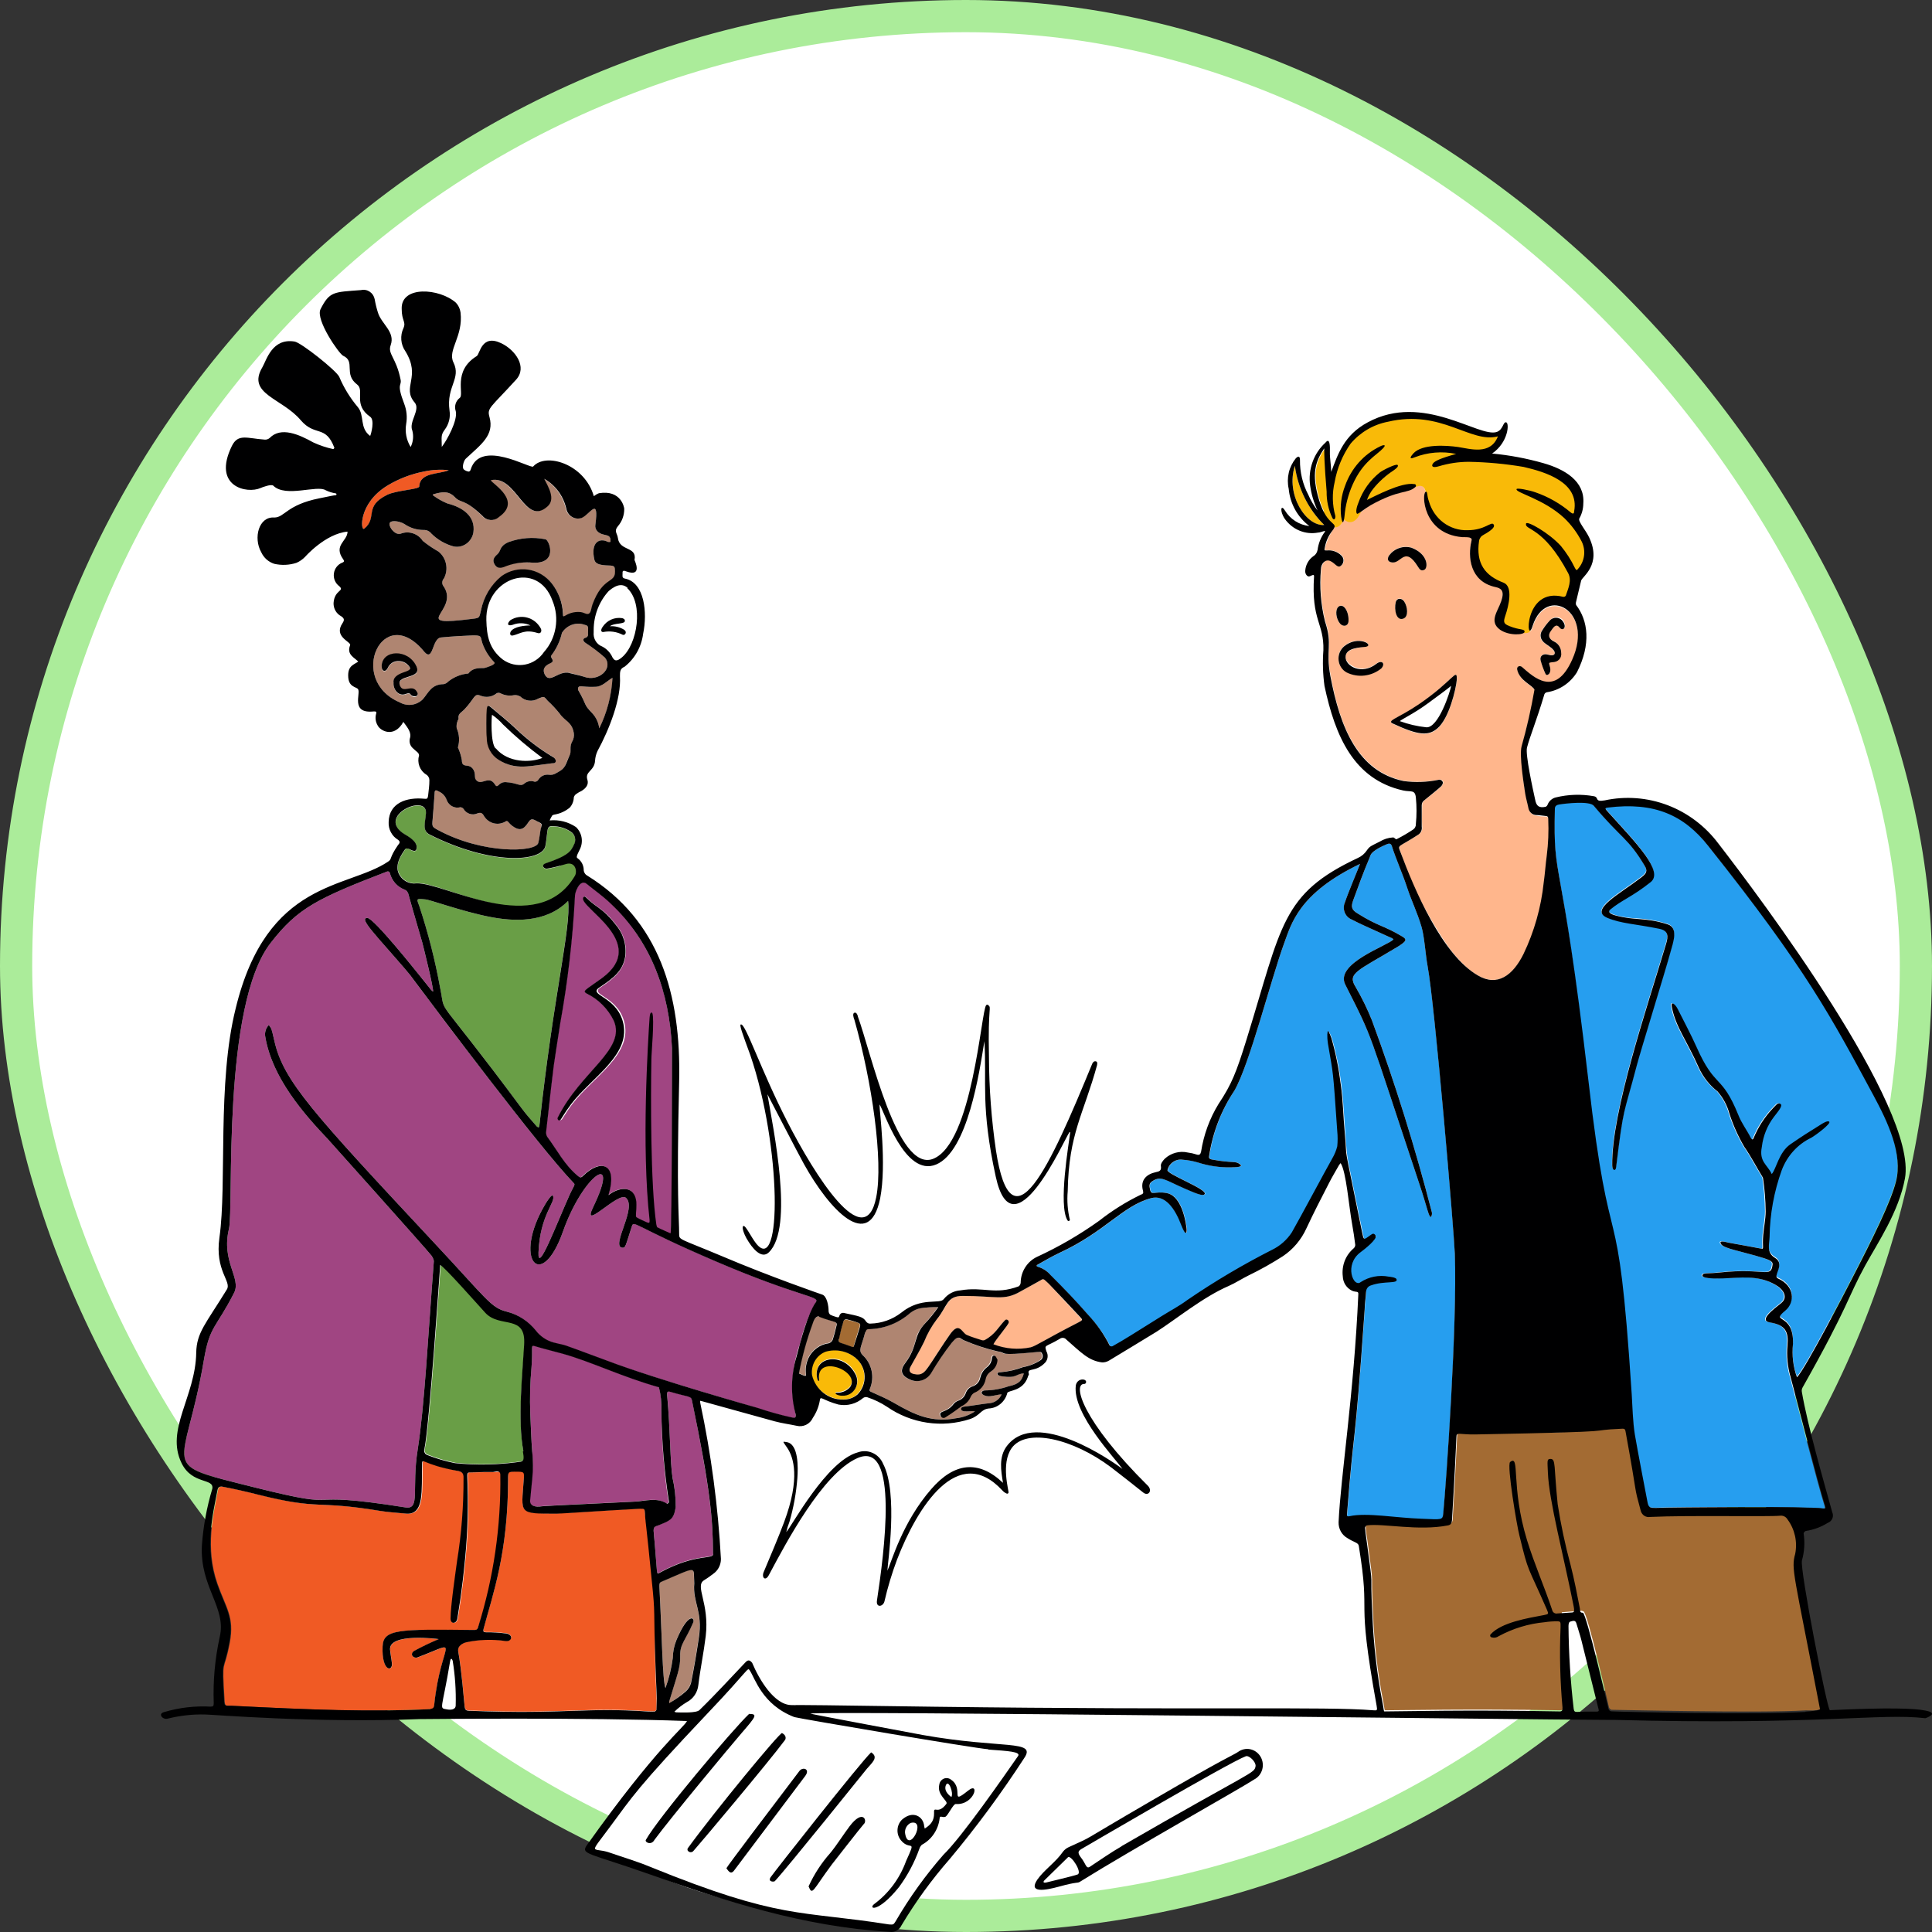 <svg width="60" height="60" viewBox="0 0 60 60" fill="none" xmlns="http://www.w3.org/2000/svg">
<rect x="0" y="0" width="60" height="60" fill="#333333" stroke="none"/>
<g id="playing-games">
<rect x="0.5" y="0.5" width="59" height="59" rx="29.5" fill="white"/>
<rect x="0.5" y="0.5" width="59" height="59" rx="29.5" stroke="#ABEC9A"/>
<g id="Group">
<path id="Vector" d="M43.438 22.46C43.331 22.413 43.34 22.371 43.502 22.279C43.664 22.186 44.95 21.33 45.045 21.217C45.141 21.103 45.175 21.259 45.132 21.411C45.089 21.563 44.868 22.443 44.457 22.654C44.046 22.866 43.545 22.514 43.438 22.46Z" fill="white"/>
<path id="Vector_2" d="M7.287 32.924C7.291 32.975 7.298 33.026 7.31 33.076C7.319 33.094 7.319 33.064 7.287 32.924Z" fill="#E0F8FF"/>
<path id="Vector_3" d="M9.126 28.504C9.087 28.538 9.046 28.57 9.004 28.599C9.056 28.596 9.146 28.504 9.126 28.504Z" fill="#E0F8FF"/>
<path id="Vector_4" d="M23.121 38.269C23.859 39.462 24.647 38.94 23.651 33.407C23.651 33.407 25.136 36.781 26.173 37.583C27.209 38.385 27.374 37.374 27.331 35.969C27.331 35.969 27.186 34.379 27.065 33.562C27.065 33.562 28 36.181 28.854 36.056C29.708 35.93 30.278 34.022 30.545 31.88L30.666 32.339C30.666 32.339 30.626 36.909 31.379 37.243C32.132 37.577 33.148 35.155 33.452 34.373C33.452 34.373 32.679 37.159 33.431 38.457C34.184 39.754 34.164 41.935 34.164 41.872C34.164 41.809 34.144 42.647 33.585 42.901C33.026 43.154 34.786 45.562 35.322 46.021C35.322 46.021 32.748 44.002 31.48 44.744C30.933 45.063 31.191 46.236 31.191 46.236C31.191 46.236 29.998 44.908 28.744 46.629C28.108 47.55 27.643 48.585 27.374 49.681C27.374 49.681 27.922 46.662 27.374 45.532C26.827 44.401 25.116 46.286 24.384 47.813L24.12 48.025C24.12 48.025 25.055 45.907 24.525 44.861C23.995 43.814 23.793 43.456 23.833 42.773C23.874 42.09 23.509 39.149 23.121 38.269Z" fill="white"/>
<path id="Vector_5" d="M18.871 20.678C18.981 20.698 19.096 20.684 19.209 20.636C19.322 20.588 19.431 20.508 19.53 20.399C19.629 20.291 19.715 20.157 19.785 20.004C19.854 19.852 19.905 19.684 19.935 19.511C19.965 19.338 19.972 19.163 19.957 18.995C19.943 18.827 19.906 18.671 19.849 18.534C19.792 18.397 19.716 18.283 19.626 18.199C19.535 18.114 19.432 18.06 19.322 18.04C19.212 18.02 19.097 18.034 18.984 18.082C18.871 18.13 18.762 18.21 18.663 18.319C18.565 18.427 18.478 18.561 18.409 18.714C18.339 18.866 18.288 19.034 18.258 19.207C18.229 19.38 18.221 19.555 18.236 19.723C18.251 19.891 18.288 20.047 18.344 20.184C18.401 20.321 18.477 20.434 18.567 20.519C18.658 20.604 18.761 20.658 18.871 20.678Z" fill="white"/>
<path id="Vector_6" d="M41.125 16.305C40.546 16.35 39.926 15.348 40.213 14.468C40.308 15.168 40.63 15.815 41.125 16.305Z" fill="#F9BA08"/>
<path id="Vector_7" d="M26.571 42.171C26.442 42.061 26.288 41.986 26.124 41.95C25.959 41.915 25.789 41.921 25.628 41.968C25.487 42.024 25.369 42.127 25.293 42.261C25.217 42.395 25.188 42.552 25.21 42.705C25.358 43.388 26.244 43.66 26.618 43.302C26.693 43.228 26.751 43.138 26.79 43.039C26.829 42.939 26.846 42.833 26.842 42.726C26.838 42.619 26.811 42.514 26.765 42.419C26.718 42.323 26.652 42.239 26.571 42.171ZM26.07 43.314C26.03 43.309 25.992 43.294 25.957 43.272C25.954 43.269 25.952 43.265 25.95 43.26C25.949 43.255 25.95 43.251 25.951 43.246C25.953 43.242 25.955 43.237 25.959 43.235C25.963 43.232 25.967 43.23 25.972 43.23C26.052 43.235 26.131 43.222 26.206 43.192C26.28 43.161 26.346 43.114 26.401 43.054C26.745 42.544 25.292 42.001 25.442 42.848C25.442 42.872 25.413 42.884 25.402 42.848C25.381 42.812 25.37 42.771 25.367 42.729C25.283 42.097 26.198 41.98 26.557 42.628C26.606 42.705 26.632 42.796 26.629 42.888C26.627 42.98 26.598 43.07 26.545 43.145C26.492 43.219 26.418 43.275 26.333 43.306C26.248 43.336 26.157 43.339 26.07 43.314Z" fill="#F9BA08"/>
<path id="Vector_8" d="M26.663 41.088C26.672 41.092 26.68 41.097 26.687 41.104C26.694 41.111 26.699 41.119 26.703 41.129C26.706 41.138 26.708 41.148 26.707 41.158C26.707 41.168 26.704 41.178 26.7 41.187C26.642 41.383 26.576 41.577 26.518 41.783C26.518 41.831 26.498 41.855 26.443 41.831C26.072 41.685 26.023 41.726 26.049 41.595C26.081 41.425 26.123 41.257 26.173 41.091C26.173 41.061 26.202 40.966 26.286 40.984C26.414 41.008 26.54 41.043 26.663 41.088Z" fill="#A36B33"/>
<path id="Vector_9" d="M58.175 33.977C58.629 34.818 59.098 35.811 58.881 36.661C58.722 37.3 58.163 38.424 57.506 39.698C57.344 40.017 56.058 42.495 55.806 42.743C55.686 42.411 55.643 42.054 55.682 41.702C55.711 40.721 54.958 41.073 55.439 40.676C55.76 40.41 55.728 39.898 55.213 39.674C55.039 39.599 55.459 39.229 55.12 39.032C54.851 38.871 54.909 38.558 54.917 38.329C55.117 36.39 54.547 36.265 54.628 35.796C54.709 35.328 54.776 35.015 55.071 34.678C55.204 34.523 55.361 34.329 55.271 34.275C55.181 34.221 55.114 34.341 55.025 34.427C54.781 34.687 54.585 34.99 54.446 35.322C54.414 35.42 54.373 35.37 54.347 35.322C54.228 35.086 54.058 34.866 53.965 34.621C53.438 33.324 53.25 33.828 52.665 32.506C52.488 32.11 52.28 31.725 52.086 31.337C51.999 31.161 51.863 31.078 51.898 31.26C52.014 31.883 52.361 32.301 52.737 33.151C52.869 33.441 53.068 33.694 53.316 33.887C53.49 34.084 53.617 34.32 53.687 34.576C53.803 34.938 53.959 35.285 54.15 35.611C54.359 35.91 54.532 36.25 54.729 36.569C54.782 36.915 54.81 37.265 54.813 37.616C54.813 37.857 54.758 38.099 54.738 38.34C54.703 38.749 54.779 38.794 54.666 38.77C54.324 38.704 53.979 38.645 53.638 38.582C53.638 38.582 53.403 38.511 53.409 38.582C53.423 38.743 53.806 38.794 54.492 38.988C54.947 39.116 55.039 39.161 55.028 39.268C54.978 39.704 54.784 39.361 53.386 39.513C53.007 39.554 52.882 39.513 52.85 39.59C52.795 39.739 53.528 39.695 53.696 39.686C54.217 39.659 54.709 39.623 55.193 39.942C55.343 40.041 55.529 40.279 55.291 40.467C55.054 40.655 54.585 41.007 54.949 41.064C55.424 41.144 55.529 41.344 55.491 41.774C55.462 42.102 55.493 42.433 55.584 42.749C55.711 43.205 56.452 46.114 56.663 46.767C56.69 46.844 56.663 46.853 56.605 46.844C56.186 46.776 51.973 46.8 51.394 46.823C51.24 46.823 51.177 46.823 51.145 46.65C51.145 46.65 50.815 44.938 50.751 44.547C50.687 44.157 50.676 43.653 50.653 43.286C50.207 36.426 50.013 39.707 49.303 33.514C48.475 26.258 48.223 27.427 48.281 25.094C48.281 25.005 48.354 24.975 48.417 24.966C48.614 24.933 49.361 24.85 49.489 25.005C50.357 26.04 50.54 25.989 51.061 26.854C51.171 27.033 51.13 27.105 50.96 27.236C50.294 27.746 49.335 28.244 49.908 28.486C50.343 28.668 50.777 28.674 51.521 28.826C51.811 28.885 51.811 29.052 51.73 29.312C51.151 31.257 50.039 34.511 50.062 36.172C50.062 36.339 50.169 36.363 50.184 36.232C50.427 34.257 50.401 34.693 50.829 33.055C50.936 32.647 51.733 30.073 51.872 29.553C51.967 29.213 52.118 28.799 51.785 28.689C51.483 28.596 51.172 28.54 50.858 28.521C50.595 28.521 49.796 28.408 49.99 28.223C50.346 27.925 50.67 27.829 51.249 27.367C51.663 27.033 50.815 26.174 49.885 25.148C49.816 25.07 49.848 25.061 49.926 25.053C51.353 24.877 52.274 25.276 53.035 26.246C56.11 30.081 56.886 31.591 58.175 33.977Z" fill="#269EEF"/>
<path id="Vector_10" d="M56.541 53.042C55.727 48.801 55.64 48.709 55.773 48.231C55.809 48.047 55.807 47.856 55.766 47.673C55.725 47.489 55.647 47.316 55.536 47.167C55.514 47.128 55.483 47.097 55.445 47.076C55.407 47.054 55.364 47.045 55.322 47.047C54.896 47.074 52.487 47.029 51.268 47.086C51.207 47.098 51.143 47.086 51.09 47.052C51.036 47.018 50.997 46.966 50.978 46.904C50.735 46.009 50.912 46.663 50.504 44.431C50.504 44.372 50.475 44.342 50.417 44.345H50.287C49.28 44.454 48.267 44.504 47.255 44.494C46.632 44.529 46.008 44.529 45.385 44.494C45.289 44.494 45.257 44.494 45.252 44.601C45.202 45.732 45.139 46.746 45.115 47.164C45.115 47.253 45.084 47.319 44.994 47.337C44.07 47.528 42.967 47.277 42.472 47.337C42.457 47.342 42.444 47.352 42.434 47.364C42.423 47.377 42.417 47.392 42.414 47.408C42.414 47.56 42.449 47.706 42.469 47.861C42.701 49.583 42.556 48.5 42.64 50.09C42.675 51.012 42.78 51.931 42.956 52.837C42.996 53.028 42.99 53.114 43.016 53.114C43.595 53.114 45.561 53.066 48.439 53.114C48.529 53.114 48.555 53.093 48.546 52.998C48.464 52.024 48.449 51.045 48.503 50.069C49.372 50.003 49.042 50.024 49.172 50.039C49.302 50.054 49.965 53.022 49.968 53.022C49.974 53.04 49.984 53.057 49.998 53.07C50.012 53.084 50.028 53.094 50.046 53.099C50.261 53.099 54.661 53.207 56.086 53.117C56.503 53.129 56.541 53.09 56.541 53.042Z" fill="#A36B33"/>
<path id="Vector_11" d="M47.604 19.454C47.557 19.6 47.52 19.627 47.496 19.588C47.474 19.61 47.448 19.626 47.419 19.636C47.39 19.645 47.359 19.647 47.329 19.642C47.207 19.683 47.078 19.696 46.95 19.679C46.823 19.663 46.701 19.617 46.593 19.547C46.234 19.302 46.524 18.995 46.628 18.652C46.732 18.309 46.628 18.255 46.448 18.219C45.644 18.046 45.58 17.262 45.701 16.79C45.733 16.665 45.612 16.683 45.412 16.668C44.236 16.573 44.161 15.415 44.271 15.278C44.219 15.034 44.089 15.066 43.964 15.108C43.773 15.317 43.463 15.18 42.572 15.678C42.459 15.743 42.334 15.854 42.247 15.911C42.045 16.328 41.807 16.185 41.741 16.131C41.741 16.194 41.712 16.221 41.691 16.185C41.619 16.328 41.535 16.367 41.46 16.364C41.316 16.554 41.213 16.772 41.156 17.005C41.138 17.098 41.138 17.092 41.225 17.089C41.307 17.08 41.389 17.09 41.467 17.118C41.544 17.146 41.615 17.191 41.674 17.25C41.694 17.269 41.709 17.292 41.72 17.318C41.731 17.343 41.736 17.371 41.736 17.399C41.736 17.427 41.731 17.454 41.72 17.48C41.709 17.506 41.694 17.529 41.674 17.548C41.558 17.67 41.477 17.5 41.327 17.417C41.176 17.333 41.054 17.503 41.037 17.67C40.989 18.214 41.031 18.761 41.161 19.29C41.41 20.042 41.161 20.158 41.329 20.99C41.619 22.595 42.181 23.946 43.602 24.25C43.962 24.298 44.326 24.286 44.682 24.214C44.71 24.205 44.74 24.207 44.766 24.221C44.792 24.234 44.812 24.258 44.821 24.286C44.821 24.319 44.798 24.369 44.775 24.408C44.752 24.447 44.315 24.793 44.251 24.844C44.225 24.86 44.204 24.884 44.189 24.912C44.174 24.939 44.167 24.97 44.167 25.002C44.167 25.223 44.15 25.443 44.167 25.667C44.174 25.713 44.169 25.76 44.151 25.802C44.134 25.845 44.105 25.882 44.068 25.909C43.44 26.32 43.417 26.207 43.489 26.442C43.857 27.533 44.381 28.56 45.044 29.491C45.89 30.565 46.68 30.851 47.326 29.643C47.659 28.948 47.87 28.198 47.951 27.427C47.992 27.149 48.009 26.866 48.047 26.589C48.094 26.216 48.109 25.84 48.093 25.464C48.093 25.39 48.067 25.36 47.995 25.357C47.922 25.354 47.812 25.357 47.722 25.33C47.665 25.329 47.61 25.308 47.566 25.271C47.522 25.234 47.491 25.182 47.479 25.124C47.447 24.966 47.398 24.808 47.375 24.65C47.286 24.181 47.248 23.704 47.259 23.227C47.259 23.197 47.696 21.524 47.664 21.438C47.615 21.303 47.198 21.16 47.129 20.814C47.109 20.707 47.216 20.677 47.279 20.734C47.638 21.032 48.307 21.685 48.837 20.501C49.517 18.98 48.015 18.186 47.604 19.454ZM41.57 18.84C41.732 18.705 41.906 19.013 41.877 19.314C41.851 19.463 41.697 19.46 41.616 19.364C41.483 19.221 41.454 18.938 41.57 18.84ZM42.899 20.748C42.749 20.871 42.569 20.947 42.379 20.97C42.19 20.993 41.997 20.96 41.825 20.877C41.755 20.839 41.695 20.785 41.65 20.718C41.606 20.651 41.578 20.573 41.57 20.492C41.562 20.411 41.574 20.33 41.604 20.255C41.634 20.18 41.682 20.114 41.743 20.062C42.178 19.704 42.69 20.024 42.418 20.077C42.259 20.107 41.781 20.146 41.787 20.396C41.793 20.647 42.297 20.957 42.742 20.608C42.913 20.483 43.035 20.605 42.899 20.748ZM43.142 17.238C43.222 17.133 43.331 17.054 43.455 17.013C43.579 16.971 43.712 16.969 43.837 17.005C44.352 17.205 44.349 17.623 44.236 17.685C44.123 17.748 44.074 17.655 44.034 17.593C43.637 16.957 43.521 17.45 43.261 17.462C43.142 17.468 43.038 17.399 43.142 17.247V17.238ZM43.585 19.201C43.362 19.284 43.295 18.932 43.345 18.69C43.388 18.544 43.539 18.565 43.608 18.672C43.712 18.84 43.75 19.147 43.585 19.209V19.201ZM45.247 21.112C45.218 21.411 45.001 22.32 44.642 22.634C44.352 22.875 44.039 22.845 43.272 22.487C43.041 22.38 43.408 22.317 44.057 21.891C45.125 21.148 45.247 20.716 45.247 21.112ZM48.432 19.481C48.316 19.338 48.238 19.481 48.16 19.594C48.081 19.707 48.073 19.83 48.267 19.919C48.33 19.95 48.384 19.998 48.423 20.059C48.461 20.119 48.482 20.19 48.484 20.262C48.484 20.438 48.383 20.561 48.194 20.561C48.087 20.561 48.105 20.59 48.131 20.683C48.2 20.936 48.035 21.005 47.997 20.922C47.936 20.789 47.885 20.651 47.847 20.51C47.809 20.37 47.922 20.283 48.061 20.322C48.128 20.34 48.264 20.376 48.284 20.286C48.304 20.197 47.974 19.988 47.899 19.916C47.86 19.872 47.836 19.814 47.833 19.754C47.83 19.694 47.847 19.634 47.882 19.585C47.957 19.467 48.045 19.357 48.142 19.257C48.166 19.23 48.194 19.208 48.226 19.192C48.258 19.176 48.292 19.167 48.328 19.165C48.363 19.163 48.398 19.168 48.431 19.18C48.465 19.193 48.495 19.212 48.522 19.236C48.698 19.451 48.562 19.633 48.432 19.481Z" fill="#FFB68C"/>
<path id="Vector_12" d="M45.185 38.958C45.263 41.159 44.918 46.042 44.826 47.011C44.806 47.238 44.788 47.211 44.154 47.187C43.34 47.16 42.457 46.99 41.919 47.106C41.826 47.127 41.832 47.086 41.838 47.029C42.064 44.118 42.061 45.338 42.385 40.685C42.385 40.503 42.417 40.321 42.428 40.139C42.428 40.032 42.249 39.981 42.098 39.823C42.037 39.773 41.988 39.709 41.956 39.636C41.924 39.562 41.909 39.482 41.913 39.402C41.942 38.895 42.764 38.43 42.741 38.391C42.718 38.352 42.62 38.361 42.565 38.391C42.365 38.537 42.373 38.534 42.321 38.287C42.261 37.988 41.965 36.566 41.855 35.993C41.786 35.617 41.742 34.293 41.661 33.711C41.602 33.224 41.506 32.742 41.372 32.27C41.319 32.118 41.276 32.032 41.262 32.044C41.157 32.115 41.418 32.998 41.467 33.875C41.545 35.367 41.678 35.504 41.398 35.993C39.623 39.101 40.601 38.215 38.213 39.572C37.757 39.822 37.318 40.102 36.898 40.41C36.649 40.595 36.371 40.741 36.108 40.905C35.239 41.448 34.912 41.66 34.573 41.845C34.559 41.85 34.543 41.85 34.529 41.846C34.514 41.843 34.5 41.835 34.489 41.824C34.314 41.474 34.088 41.152 33.821 40.87C33.453 40.446 33.065 40.043 32.662 39.644C32.552 39.493 32.396 39.385 32.219 39.337C32.219 39.337 32.199 39.319 32.188 39.31L32.228 39.277C32.451 39.155 32.671 39.02 32.903 38.913C34.324 38.26 34.877 37.443 35.758 37.21C36.195 37.093 36.499 37.529 36.696 38.051C36.846 38.439 36.875 38.266 36.858 38.135C36.8 37.681 36.623 37.12 36.244 37.052C35.865 36.983 35.772 37.144 35.726 36.944C35.7 36.825 35.694 36.751 35.789 36.688C36.064 36.5 36.2 36.652 36.791 36.909C37.081 37.031 37.391 37.18 37.425 37.076C37.477 36.92 36.221 36.455 36.267 36.336C36.294 36.231 36.359 36.14 36.448 36.081C36.536 36.022 36.643 35.999 36.748 36.017C36.91 36.029 37.07 36.059 37.225 36.106C37.551 36.21 37.89 36.259 38.23 36.252C38.494 36.252 38.609 36.223 38.52 36.16C38.372 36.041 38.311 36.133 37.651 36.011C37.558 35.993 37.547 35.957 37.561 35.889C37.67 35.165 37.934 34.476 38.334 33.872C38.809 33.052 39.466 30.427 39.878 29.303C40.103 28.691 40.329 27.743 42.237 26.83C42.211 26.908 41.867 27.725 41.768 28.023C41.747 28.072 41.735 28.125 41.734 28.179C41.733 28.233 41.742 28.287 41.762 28.337C41.782 28.387 41.812 28.432 41.849 28.47C41.886 28.508 41.931 28.538 41.98 28.557C42.234 28.688 42.501 28.805 42.761 28.924C43.34 29.192 43.21 29.112 43.277 29.174C43.086 29.374 41.447 29.92 41.78 30.576C42.683 32.366 42.414 31.769 44.096 36.816C44.319 37.481 44.386 37.872 44.449 37.78C44.469 37.741 44.476 37.697 44.47 37.654C43.949 35.634 43.328 33.643 42.608 31.689C42.465 31.332 42.297 30.988 42.104 30.657C41.829 30.221 42.151 30.159 43.39 29.413C43.444 29.382 43.496 29.347 43.546 29.309C43.673 29.21 43.688 29.166 43.546 29.082C42.944 28.724 42.825 28.784 42.159 28.366C41.994 28.265 41.945 28.181 42.023 27.966C42.197 27.489 42.339 27.099 42.535 26.633C42.57 26.55 42.556 26.49 42.825 26.335C42.907 26.29 42.991 26.25 43.077 26.216C43.126 26.195 43.193 26.183 43.222 26.263C43.346 26.663 43.56 27.14 43.691 27.537C43.85 28.02 44.006 28.306 44.151 28.796C44.238 29.094 44.276 29.691 44.334 29.989C44.568 31.221 45.162 38.29 45.185 38.958Z" fill="#269EEF"/>
<path id="Vector_13" d="M33.529 40.899C33.621 40.998 33.618 41.007 33.494 41.072C32.414 41.627 32.176 41.803 32.003 41.851C31.616 41.933 31.214 41.9 30.845 41.755C30.92 41.603 31.308 41.159 31.32 41.081C31.331 41.004 31.247 40.965 31.207 41.007C31.007 41.209 30.897 41.454 30.57 41.627C30.54 41.638 30.507 41.638 30.477 41.627C30.323 41.576 30.167 41.532 30.017 41.466C29.866 41.4 29.788 41.042 29.504 41.436C29.31 41.705 28.899 42.358 28.821 42.462C28.705 42.62 28.624 42.74 28.369 42.68C28.172 42.632 28.25 42.489 28.271 42.45C28.413 42.194 28.56 41.946 28.691 41.681C28.79 41.43 28.922 41.196 29.084 40.983C29.438 40.565 29.403 40.24 29.907 40.243C30.94 40.243 31.18 40.401 31.693 40.106C31.907 39.984 32.127 39.87 32.339 39.748C32.353 39.733 32.373 39.725 32.394 39.725C32.414 39.725 32.434 39.733 32.449 39.748C32.492 39.79 32.538 39.825 32.579 39.867C32.889 40.219 33.21 40.556 33.529 40.899Z" fill="#FFB68C"/>
<path id="Vector_14" d="M31.06 42.614C31.293 42.596 31.523 42.544 31.743 42.459C31.941 42.426 32.13 42.351 32.299 42.239C32.328 42.218 32.349 42.187 32.358 42.151C32.367 42.115 32.362 42.077 32.345 42.045C32.313 41.964 32.264 41.982 32.194 41.988C30.897 42.11 31.294 42.021 30.961 41.967C30.609 41.886 30.265 41.772 29.933 41.627C29.867 41.603 29.794 41.529 29.736 41.544C29.678 41.559 29.606 41.639 29.548 41.699C29.314 42.004 29.097 42.324 28.9 42.656C28.832 42.757 28.734 42.832 28.62 42.867C28.507 42.903 28.385 42.898 28.274 42.853C28.051 42.764 27.886 42.62 28.101 42.337C28.254 42.134 28.364 41.901 28.425 41.651C28.529 41.189 28.749 41.144 29.128 40.595C28.946 40.593 28.765 40.603 28.584 40.628C28.466 40.65 28.355 40.7 28.26 40.774C27.901 41.092 27.445 41.27 26.971 41.278C26.905 41.278 26.884 41.314 26.867 41.377C26.754 41.851 26.638 41.934 26.795 42.086C26.932 42.212 27.027 42.379 27.068 42.563C27.109 42.748 27.093 42.941 27.023 43.115C26.986 43.202 27.023 43.208 27.076 43.235C27.304 43.339 27.533 43.435 27.75 43.56C28.425 43.948 28.943 44.186 29.702 44.043C29.908 44.02 30.106 43.947 30.281 43.831C30.15 43.81 29.875 43.873 29.852 43.772C29.848 43.757 29.85 43.741 29.857 43.727C29.864 43.713 29.876 43.703 29.89 43.697C29.91 43.689 29.932 43.684 29.953 43.682C30.22 43.652 30.483 43.602 30.75 43.575C30.828 43.565 30.902 43.535 30.965 43.487C31.027 43.438 31.077 43.374 31.109 43.3C30.912 43.3 30.776 43.417 30.576 43.336C30.376 43.256 30.504 43.175 30.593 43.181C30.842 43.178 31.088 43.134 31.323 43.053C31.668 42.981 31.737 42.862 31.798 42.653C31.54 42.653 31.595 42.82 31.083 42.737C30.944 42.713 30.915 42.626 31.06 42.614ZM30.77 42.584C30.726 42.609 30.687 42.642 30.656 42.684C30.625 42.725 30.604 42.773 30.593 42.823C30.573 42.915 30.531 43 30.471 43.071C30.411 43.142 30.334 43.196 30.249 43.229C30.2 43.256 30.16 43.299 30.136 43.351C30.08 43.485 29.976 43.592 29.846 43.649C29.789 43.678 29.736 43.715 29.69 43.76C29.574 43.837 29.464 43.921 29.346 43.992C29.333 44.003 29.319 44.01 29.303 44.014C29.287 44.018 29.271 44.017 29.256 44.014C29.24 44.009 29.226 44.002 29.213 43.991C29.201 43.98 29.192 43.966 29.186 43.951C29.128 43.795 29.375 43.882 29.592 43.605C29.628 43.557 29.676 43.521 29.731 43.5C29.788 43.483 29.84 43.451 29.883 43.408C29.926 43.364 29.958 43.311 29.977 43.253C29.994 43.204 30.022 43.16 30.059 43.125C30.096 43.09 30.14 43.064 30.188 43.05C30.248 43.03 30.301 42.994 30.343 42.946C30.385 42.898 30.413 42.839 30.425 42.775C30.459 42.641 30.538 42.524 30.648 42.444C30.854 42.254 30.73 42.069 30.869 42.098C30.909 42.098 30.938 42.194 30.958 42.224C30.959 42.293 30.944 42.362 30.914 42.425C30.884 42.487 30.841 42.542 30.787 42.584H30.77Z" fill="#AF8571"/>
<path id="Vector_15" d="M25.98 41.121C25.943 41.282 25.902 41.446 25.85 41.601C25.838 41.626 25.822 41.649 25.802 41.667C25.781 41.685 25.757 41.698 25.731 41.706C25.595 41.723 25.466 41.775 25.354 41.858C25.243 41.94 25.154 42.05 25.094 42.177C24.883 42.678 25.213 42.824 24.805 42.642C24.905 42.113 25.048 41.593 25.233 41.088C25.311 40.897 25.398 40.867 25.445 40.885C25.864 41.052 25.977 41.032 25.98 41.121Z" fill="#AF8571"/>
<path id="Vector_16" d="M22.244 39.175C24.881 40.303 25.469 40.249 25.342 40.431C25.117 40.833 24.95 41.267 24.847 41.719C24.682 42.185 24.6 42.677 24.604 43.172C24.647 43.915 24.829 44.067 24.604 44.034C24.239 43.955 23.88 43.856 23.526 43.736C18.894 42.373 19.265 42.397 17.614 41.815C17.273 41.696 16.966 41.737 16.647 41.344C16.416 41.043 16.096 40.828 15.735 40.732C15.24 40.61 15.121 40.344 13.482 38.597C9.692 34.534 8.806 33.574 8.523 32.336C8.413 31.859 8.445 31.987 8.349 31.832C8.302 31.879 8.268 31.938 8.248 32.002C8.229 32.067 8.226 32.136 8.239 32.202C8.456 33.475 9.432 34.588 10.179 35.372C10.179 35.372 13.277 38.829 13.364 38.952C13.418 39.008 13.456 39.08 13.474 39.157C13.289 41.544 13.184 43.655 12.973 45.009C12.776 46.238 13.066 46.889 12.591 46.814C9.021 46.247 10.966 46.954 7.923 46.197C4.805 45.409 5.729 45.803 6.334 42.224C6.513 41.165 6.702 41.263 7.269 40.151C7.504 39.694 6.864 39.184 7.11 38.164C7.266 37.505 6.878 31.214 8.416 29.27C9.247 28.205 9.84 27.907 12.029 27.062C12.069 27.062 12.093 27.062 12.107 27.11C12.136 27.228 12.193 27.336 12.272 27.426C12.352 27.516 12.451 27.585 12.562 27.626C12.594 27.638 12.623 27.659 12.645 27.686C12.667 27.713 12.681 27.746 12.686 27.781C12.825 28.285 12.976 28.78 13.115 29.273C13.149 29.407 13.459 30.654 13.451 30.794C13.384 30.743 13.471 30.848 13.031 30.296C12.924 30.165 11.606 28.506 11.406 28.506C11.207 28.506 11.461 28.804 11.763 29.156C12.124 29.574 12.553 30.051 12.73 30.272C13.653 31.507 16.708 35.584 17.831 36.756C17.866 36.795 17.794 36.879 17.701 37.081C17.264 38.057 16.693 39.581 16.722 38.895C16.769 37.726 17.273 37.326 17.171 37.135C17.134 37.069 16.977 37.326 16.937 37.392C15.909 39.113 16.809 40.154 17.484 38.245C18.115 36.455 19.291 35.694 18.419 37.493C18.043 38.269 19.192 37.01 19.432 37.195C19.806 37.493 18.952 38.71 19.328 38.749C19.43 38.749 19.424 38.713 19.618 38.099C19.693 37.869 19.644 38.063 22.244 39.175Z" fill="#A04582"/>
<path id="Vector_17" d="M22.143 48.217C22.213 48.458 21.648 48.19 20.487 48.834C20.371 48.9 20.432 48.989 20.299 47.537C20.299 47.364 20.363 47.411 20.548 47.322C20.869 47.2 20.942 47.107 20.985 46.782C20.987 46.481 20.954 46.18 20.887 45.887C20.808 45.386 20.82 44.426 20.719 43.307C20.719 43.23 20.719 43.188 20.82 43.218C21.347 43.376 21.454 43.34 21.486 43.462C22.056 46.251 22.137 47.185 22.143 48.217Z" fill="#A04582"/>
<path id="Vector_18" d="M21.556 49.165C21.503 49.762 21.825 50.021 21.698 50.856C21.628 51.325 21.55 51.79 21.457 52.249C21.43 52.358 21.37 52.455 21.286 52.527C21.132 52.665 20.964 52.787 20.785 52.891C20.783 52.869 20.783 52.847 20.785 52.825C21.032 52.002 21.136 51.784 21.124 51.414C21.113 51.044 21.295 50.931 21.527 50.382C21.593 50.224 21.379 50.045 21.011 50.916C20.938 51.094 20.899 51.284 20.895 51.477C20.854 51.798 20.777 52.113 20.667 52.416C20.574 52.175 20.557 50.725 20.479 49.261C20.479 49.177 20.479 49.138 20.551 49.111C21.709 48.616 21.521 48.628 21.556 49.165Z" fill="#AF8571"/>
<path id="Vector_19" d="M20.87 32.548C20.87 32.682 20.887 38.356 20.832 38.332C20.725 38.278 19.805 37.84 19.755 37.813C19.706 37.786 19.755 37.631 19.755 37.41C19.755 36.834 19.28 36.814 18.887 37.112C19.191 36.098 18.623 35.993 18.096 36.515C18.033 36.581 17.998 36.569 17.934 36.515C17.526 36.181 17.288 35.707 16.982 35.295C16.953 35.245 16.943 35.186 16.953 35.128C17.242 32.548 17.144 33.395 17.387 31.788C17.623 30.486 17.776 29.17 17.844 27.848C17.844 27.707 18.018 27.275 18.221 27.439C18.424 27.603 18.722 27.818 18.951 28.035C20.224 29.249 20.786 30.794 20.87 32.548ZM19.422 29.727C19.449 29.547 19.437 29.363 19.387 29.189C19.337 29.015 19.25 28.854 19.133 28.718C18.736 28.2 18.522 28.188 18.218 27.877C18.186 27.845 18.151 27.824 18.122 27.877C17.975 28.176 20.204 29.279 18.701 30.377C18.183 30.753 18.082 30.771 18.235 30.86C18.598 31.036 18.893 31.332 19.072 31.701C19.46 32.596 18.044 33.27 17.335 34.702C17.335 34.729 17.396 34.881 17.491 34.702C17.581 34.556 17.677 34.414 17.781 34.278C18.412 33.449 19.683 32.736 19.376 31.698C19.142 30.905 18.267 30.905 18.672 30.648C19.098 30.365 19.35 30.129 19.422 29.727Z" fill="#A04582"/>
<path id="Vector_20" d="M20.762 46.645C20.762 46.666 20.712 46.702 20.707 46.699C20.385 46.487 20.026 46.618 19.69 46.633C18.822 46.678 16.911 46.761 16.815 46.776C16.592 46.812 16.433 46.758 16.451 46.588C16.474 46.371 16.488 46.15 16.514 45.932C16.547 45.65 16.551 45.365 16.529 45.082C16.497 44.688 16.488 44.292 16.468 43.889C16.45 43.412 16.463 42.935 16.506 42.46C16.558 41.819 16.468 41.753 16.607 41.795C16.896 41.882 17.186 41.95 17.476 42.031C18.364 42.278 19.323 42.753 20.463 43.072C20.523 43.304 20.548 43.544 20.539 43.785C20.544 44.742 20.619 45.699 20.762 46.645Z" fill="#A04582"/>
<path id="Vector_21" d="M20.389 52.72V53.084C20.385 53.098 20.378 53.111 20.369 53.121C20.359 53.131 20.347 53.139 20.334 53.144C20.267 53.148 20.199 53.148 20.131 53.144C18.136 53.009 17.566 53.236 14.63 53.123C14.456 53.123 14.439 53.102 14.425 52.932C14.335 51.927 14.271 51.488 14.233 51.294C14.196 51.1 14.381 51.023 14.471 50.996C14.879 50.908 15.298 50.895 15.71 50.957C15.904 50.975 15.95 50.763 15.727 50.722C15.516 50.694 15.303 50.681 15.091 50.683C15.018 50.683 14.998 50.656 15.018 50.581C15.308 49.49 15.78 48.213 15.78 45.925C15.78 45.699 15.762 45.699 16.04 45.696C16.318 45.693 16.283 45.696 16.266 45.94C16.194 47.02 16.075 46.999 17.303 46.999C17.433 46.999 18.788 46.904 19.874 46.847C20.021 46.847 20.021 46.847 20.03 46.993C20.05 47.357 20.215 47.799 20.247 48.16C20.285 48.577 20.328 49.123 20.369 49.538C20.447 50.432 20.256 49.937 20.389 52.72Z" fill="#F05A24"/>
<path id="Vector_22" d="M19.105 17.766C19.105 18.139 18.726 17.91 18.402 18.792C18.367 18.885 18.367 19.013 18.303 19.064C18.24 19.115 18.135 19.031 18.049 19.022C17.88 19.002 17.71 19.04 17.565 19.13C17.487 19.177 17.493 19.147 17.49 19.082C17.476 18.735 17.354 18.403 17.142 18.133C16.958 17.899 16.695 17.745 16.406 17.703C16.116 17.66 15.822 17.732 15.582 17.904C15.253 18.167 15.025 18.541 14.936 18.959C14.884 19.186 14.896 19.192 14.678 19.219C12.634 19.479 14.276 18.986 13.787 18.226C13.753 18.191 13.735 18.143 13.735 18.095C13.735 18.045 13.753 17.998 13.787 17.963C13.86 17.826 13.882 17.666 13.851 17.513C13.82 17.36 13.736 17.223 13.616 17.128C13.445 17.032 13.283 16.922 13.129 16.8C13.057 16.689 12.95 16.605 12.826 16.564C12.702 16.523 12.568 16.526 12.446 16.573C12.284 16.63 12.096 16.406 12.096 16.275C12.096 16.144 12.385 16.171 12.559 16.275C12.737 16.396 12.945 16.461 13.158 16.46C13.204 16.458 13.25 16.467 13.292 16.487C13.334 16.506 13.37 16.536 13.399 16.573C13.593 16.765 13.832 16.903 14.094 16.973C14.162 16.986 14.232 16.985 14.299 16.969C14.367 16.954 14.431 16.925 14.487 16.884C14.544 16.843 14.592 16.79 14.629 16.73C14.666 16.669 14.69 16.602 14.701 16.532C14.771 16.03 14.369 15.756 13.894 15.637C13.743 15.574 13.601 15.494 13.468 15.398C13.425 15.374 13.433 15.356 13.468 15.347C13.697 15.288 13.917 15.222 14.123 15.437C14.328 15.652 14.371 15.437 14.965 16.015C14.996 16.054 15.035 16.085 15.078 16.107C15.121 16.13 15.168 16.143 15.217 16.146C15.265 16.15 15.314 16.143 15.359 16.127C15.405 16.11 15.447 16.085 15.483 16.051C16.195 15.55 15.301 15.04 15.226 14.912C16.025 14.727 16.282 16.373 16.995 15.72C17.244 15.494 17.018 15.124 16.887 14.867C17.063 14.967 17.216 15.104 17.335 15.27C17.454 15.435 17.538 15.626 17.579 15.828C17.593 15.877 17.617 15.923 17.648 15.962C17.68 16.002 17.719 16.035 17.763 16.058C17.807 16.082 17.855 16.096 17.905 16.1C17.954 16.104 18.004 16.098 18.052 16.081C18.321 15.977 18.61 15.395 18.489 16.305C18.468 16.448 18.573 16.564 18.752 16.603C18.836 16.63 18.943 16.624 18.958 16.749V16.83C18.931 16.834 18.904 16.834 18.877 16.83C18.628 16.696 18.332 16.83 18.46 17.388C18.506 17.596 18.911 17.549 19.004 17.57C19.097 17.59 19.1 17.638 19.105 17.766ZM16.462 17.468C17.362 17.567 17.061 16.782 16.945 16.749C16.559 16.67 16.158 16.701 15.787 16.839C15.498 16.967 15.57 17.107 15.446 17.215C15.321 17.322 15.298 17.409 15.353 17.513C15.408 17.617 15.475 17.65 15.643 17.596C15.903 17.493 16.183 17.449 16.462 17.468Z" fill="#AF8571"/>
<path id="Vector_23" d="M19.028 21.047C18.997 21.595 18.855 22.131 18.611 22.619C18.59 22.443 18.514 22.278 18.394 22.151C18.105 21.852 18.255 21.945 17.951 21.42C17.951 21.241 18.041 21.348 18.472 21.33C18.715 21.321 18.863 21.142 19.028 21.047Z" fill="#AF8571"/>
<path id="Vector_24" d="M18.784 20.42C19.059 20.757 18.593 21.187 18.136 21.017C17.991 20.963 17.846 20.936 17.693 20.898C17.343 20.808 17.07 21.259 16.914 20.936C16.853 20.802 16.888 20.683 17.082 20.599C17.276 20.516 17.064 20.429 17.122 20.352C17.28 20.146 17.393 19.908 17.453 19.654C17.526 19.536 17.636 19.447 17.765 19.402C17.894 19.357 18.034 19.358 18.162 19.406C18.298 19.43 18.26 19.505 18.26 19.669C18.265 19.684 18.266 19.7 18.264 19.715C18.261 19.731 18.256 19.746 18.248 19.759C18.24 19.772 18.229 19.784 18.216 19.792C18.203 19.801 18.189 19.806 18.173 19.809C18.095 19.83 18.104 19.91 18.173 19.958C18.389 20.095 18.593 20.25 18.784 20.42Z" fill="#AF8571"/>
<path id="Vector_25" d="M17.721 26.748C17.953 26.706 17.959 27.076 17.866 27.231C16.708 29.199 13.812 27.392 12.944 27.425C12.833 27.441 12.72 27.421 12.622 27.367C12.523 27.314 12.443 27.229 12.394 27.126C12.246 26.846 12.507 26.5 12.57 26.402C12.634 26.303 12.695 26.369 12.761 26.402C12.828 26.434 12.903 26.455 12.926 26.402C13.007 26.199 12.776 26.038 12.59 25.93C11.623 25.367 13.282 24.621 13.23 25.271C13.207 25.569 13.106 25.805 13.346 25.927C15.26 26.891 16.821 26.774 16.936 26.297C16.968 26.157 16.98 25.969 17 25.829C17.02 25.689 17.058 25.653 17.197 25.668C17.384 25.673 17.566 25.731 17.724 25.835C17.757 25.855 17.786 25.882 17.809 25.914C17.832 25.946 17.849 25.982 17.858 26.021C17.867 26.059 17.869 26.099 17.863 26.139C17.857 26.178 17.843 26.216 17.822 26.249C17.738 26.434 17.657 26.584 16.954 26.819C16.786 26.876 16.899 27.001 16.991 26.986C17.084 26.971 17.243 26.933 17.368 26.903C17.452 26.867 17.654 26.759 17.721 26.748Z" fill="#699E46"/>
<path id="Vector_26" d="M17.815 22.748C17.864 23.01 17.69 23.046 17.725 23.285C17.733 23.351 17.719 23.419 17.685 23.476C17.595 23.625 17.58 23.819 17.415 23.929C17.3 23.992 17.198 24.09 17.039 24.06C16.978 24.053 16.917 24.064 16.861 24.09C16.806 24.116 16.758 24.157 16.723 24.209C16.709 24.238 16.684 24.26 16.655 24.271C16.625 24.281 16.593 24.28 16.564 24.266C16.513 24.255 16.461 24.256 16.41 24.269C16.36 24.283 16.314 24.308 16.275 24.344C16.141 24.439 16.081 24.311 15.695 24.29C15.467 24.29 15.467 24.517 15.368 24.358C15.241 24.153 15.079 24.263 14.96 24.281C14.935 24.288 14.908 24.289 14.882 24.283C14.856 24.278 14.832 24.266 14.812 24.249C14.791 24.231 14.775 24.209 14.765 24.184C14.754 24.159 14.75 24.132 14.752 24.105C14.752 23.893 14.636 23.789 14.505 23.78C14.375 23.771 14.346 23.726 14.343 23.607C14.319 23.471 14.279 23.338 14.222 23.213C14.28 23.016 14.266 22.804 14.184 22.617C14.174 22.544 14.182 22.47 14.207 22.402C14.207 22.372 14.245 22.345 14.242 22.321C14.213 22.16 14.349 22.119 14.43 22.023C14.752 21.683 14.72 21.522 14.925 21.605C15.008 21.64 15.098 21.651 15.186 21.638C15.274 21.625 15.357 21.588 15.426 21.531C15.444 21.521 15.464 21.517 15.484 21.517C15.504 21.517 15.524 21.521 15.542 21.531C15.671 21.598 15.817 21.619 15.959 21.591C16.028 21.581 16.099 21.596 16.159 21.632C16.233 21.703 16.328 21.748 16.43 21.759C16.531 21.77 16.633 21.748 16.721 21.695C16.894 21.626 16.891 21.617 17.01 21.764C17.146 21.888 17.272 22.024 17.386 22.169C17.534 22.381 17.742 22.393 17.815 22.748ZM17.137 23.705C17.198 23.705 17.265 23.705 17.259 23.616C17.253 23.593 17.242 23.571 17.228 23.552C17.213 23.533 17.195 23.517 17.175 23.506C16.766 23.26 16.384 22.969 16.037 22.637C15.794 22.405 15.528 22.193 15.27 21.975C15.174 21.895 15.143 21.904 15.128 22.032C15.114 22.16 15.111 22.775 15.128 22.906C15.126 23.045 15.159 23.183 15.224 23.305C15.29 23.427 15.386 23.529 15.502 23.601C16.005 23.935 16.466 23.783 17.137 23.705Z" fill="#AF8571"/>
<path id="Vector_27" d="M17.642 27.979C17.735 28.814 17.182 30.923 16.751 34.95C16.746 34.972 16.739 34.994 16.73 35.015C16.709 35.01 16.689 34.999 16.672 34.985C16.516 34.803 16.354 34.627 16.212 34.437C13.398 30.651 13.864 31.63 13.67 30.69C13.514 29.828 13.298 28.979 13.024 28.149C12.937 27.907 12.908 27.904 13.204 27.931C13.325 27.931 14.362 28.31 15.21 28.474C15.922 28.614 16.945 28.683 17.642 27.979Z" fill="#699E46"/>
<path id="Vector_28" d="M16.806 25.599C16.826 25.653 16.806 25.724 16.785 25.787C16.765 25.918 16.751 26.05 16.719 26.178C16.643 26.476 14.999 26.53 13.615 25.784C13.418 25.677 13.418 25.68 13.438 25.447C13.459 25.214 13.479 24.913 13.499 24.648C13.499 24.531 13.528 24.522 13.629 24.582C13.684 24.605 13.733 24.639 13.775 24.682C13.816 24.725 13.848 24.776 13.87 24.833C13.899 24.921 13.959 24.994 14.039 25.038C14.118 25.082 14.211 25.094 14.298 25.071C14.317 25.071 14.336 25.076 14.353 25.084C14.37 25.093 14.385 25.106 14.397 25.122C14.439 25.194 14.505 25.248 14.582 25.274C14.66 25.3 14.744 25.297 14.819 25.265C14.935 25.223 14.979 25.241 15.045 25.361C15.112 25.462 15.212 25.535 15.327 25.566C15.442 25.598 15.564 25.585 15.671 25.531C15.787 25.453 15.755 25.531 15.911 25.65C16.119 25.805 16.253 25.781 16.392 25.566C16.484 25.423 16.522 25.414 16.681 25.507C16.713 25.537 16.791 25.557 16.806 25.599Z" fill="#AF8571"/>
<path id="Vector_29" d="M15.091 40.757C15.546 41.243 16.359 40.781 16.293 41.747C16.232 42.621 16.07 44.094 16.255 45.067C16.293 45.273 16.29 45.365 16.185 45.383C15.508 45.482 14.822 45.497 14.141 45.428C13.851 45.369 13.566 45.286 13.29 45.177C13.271 45.171 13.253 45.161 13.238 45.148C13.223 45.135 13.211 45.118 13.202 45.1C13.193 45.081 13.188 45.061 13.188 45.041C13.187 45.02 13.19 44.999 13.197 44.98C13.351 44.262 13.684 39.277 13.687 39.272C13.84 39.355 14.787 40.435 15.091 40.757Z" fill="#699E46"/>
<path id="Vector_30" d="M15.389 45.717C15.478 45.717 15.603 45.678 15.603 45.764C15.63 47.389 15.375 49.005 14.85 50.537C14.827 50.611 14.789 50.623 14.726 50.623C12.369 50.596 11.905 50.596 11.885 51.139C11.853 51.918 12.201 51.93 12.175 51.658C12.16 51.515 12.126 51.36 12.117 51.226C12.091 50.707 13.602 50.901 13.628 50.907C13.364 51.017 13.106 51.141 12.855 51.279C12.716 51.39 12.855 51.521 12.974 51.473C14.398 50.933 13.695 50.915 13.486 52.965C13.486 53.036 13.454 53.075 13.385 53.078C11.503 53.173 9.67 53.099 7.198 52.974C7.004 52.974 6.986 52.994 6.975 52.797C6.891 51.393 6.949 52.025 7.14 51.008C7.287 50.209 7.021 49.94 6.755 49.182C6.364 48.064 6.63 47.014 6.772 46.274C6.789 46.185 6.836 46.155 6.925 46.17C7.308 46.242 7.681 46.328 8.06 46.423C9.997 46.907 9.769 46.582 11.842 46.925C12.097 46.966 12.357 46.978 12.615 47.005C13.214 47.068 13.101 46.274 13.127 45.484C13.127 45.362 13.127 45.359 13.252 45.403C14.216 45.773 14.41 45.588 14.41 45.898C14.415 46.762 14.348 47.624 14.21 48.476C14.158 48.857 14.008 49.886 14.008 50.265C14.008 50.453 14.196 50.429 14.219 50.265C14.262 49.967 14.355 49.499 14.462 48.374C14.543 47.528 14.565 46.676 14.526 45.827C14.526 45.749 14.543 45.731 14.589 45.728C15.365 45.711 15.29 45.728 15.389 45.717Z" fill="#F05A24"/>
<path id="Vector_31" d="M15.353 20.567C15.428 20.642 15.063 20.743 15.04 20.746C14.858 20.746 14.675 20.746 14.548 20.916C14.319 20.936 14.101 21.024 13.92 21.169C13.882 21.211 13.832 21.238 13.778 21.247C13.41 21.247 13.306 21.515 13.132 21.715C13.038 21.808 12.918 21.868 12.789 21.886C12.66 21.904 12.528 21.878 12.414 21.814C10.764 21.11 11.893 18.673 13.173 20.239C13.462 20.576 13.41 19.827 13.694 19.797C13.978 19.768 14.531 19.738 14.696 19.732C14.985 19.732 14.913 19.777 14.985 19.988C15.065 20.207 15.19 20.404 15.353 20.567ZM12.84 21.644C12.941 21.662 12.985 21.584 12.967 21.545C12.808 21.193 12.51 21.602 12.414 21.277C12.319 20.952 13.118 21.107 12.935 20.707C12.681 20.146 11.855 20.185 11.852 20.707C11.852 20.868 11.98 20.898 12.044 20.755C12.072 20.689 12.12 20.633 12.18 20.595C12.24 20.557 12.309 20.539 12.38 20.543C12.452 20.541 12.523 20.56 12.586 20.596C12.649 20.633 12.7 20.687 12.736 20.752C12.762 20.844 12.544 20.874 12.411 20.943C12.278 21.011 12.203 21.098 12.223 21.217C12.206 21.411 12.371 21.653 12.602 21.563C12.782 21.495 12.71 21.608 12.84 21.644Z" fill="#AF8571"/>
<path id="Vector_32" d="M13.17 14.644C13.422 14.589 13.681 14.575 13.937 14.602C13.648 14.736 13.04 14.659 13.02 15.109C13.02 15.198 12.325 15.225 12.035 15.363C11.285 15.726 11.746 16.078 11.311 16.418C11.195 16.511 11.123 15.631 12.035 15.079C12.386 14.868 12.77 14.72 13.17 14.644Z" fill="#F05A24"/>
<path id="Vector_33" d="M49.263 16.728C49.158 16.512 49.033 16.307 48.889 16.116C48.889 16.116 49.237 15.627 48.99 15.275C48.744 14.923 47.809 14.494 47.526 14.428C47.242 14.363 46.023 14.112 46.023 14.112C46.189 14.066 46.34 13.974 46.458 13.845C46.577 13.717 46.658 13.557 46.694 13.384C46.694 13.384 46.405 13.709 45.594 13.336C44.784 12.964 43.264 12.528 42.215 13.384C41.992 13.549 41.804 13.76 41.665 14.004C41.525 14.248 41.438 14.52 41.408 14.801C41.38 15.047 41.325 15.29 41.242 15.523C41.242 15.406 41.153 14.455 41.147 13.93C40.872 14.333 40.742 14.717 40.988 15.535C41.022 15.653 41.066 15.767 41.118 15.878C41.1 15.944 41.102 16.014 41.124 16.079C41.146 16.144 41.186 16.201 41.24 16.242C41.24 16.242 41.529 16.611 41.729 16.128C41.729 16.128 42.019 16.427 42.256 15.922C42.493 15.418 43.675 15.162 43.851 15.15C44.028 15.138 44.329 14.852 44.297 15.657C44.297 15.657 44.508 16.459 45.18 16.552C45.852 16.644 45.884 16.531 45.835 16.883C45.785 17.235 45.713 17.817 46.139 17.984C46.564 18.151 46.952 18.225 46.793 18.681C46.634 19.138 46.428 19.454 46.903 19.576C47.378 19.699 47.514 19.699 47.546 19.52C47.578 19.341 47.743 18.756 48.078 18.735C48.414 18.714 48.695 18.89 48.733 18.78C48.77 18.67 48.935 17.978 48.935 17.978C48.935 17.978 49.526 17.217 49.263 16.728Z" fill="#F9BA08"/>
<path id="Vector_34" d="M18.277 57.349C20.058 55.193 21.795 53.051 23.243 51.652C23.243 51.652 23.822 53.144 24.98 53.314C26.138 53.484 31.101 54.337 31.723 54.37L31.64 54.733C29.034 58.226 30.389 56.41 27.754 59.843L25.571 59.67C25.571 59.67 22.429 59.115 20.596 58.331L18.277 57.349Z" fill="white"/>
<path id="Vector_35" d="M32.201 58.536L33.246 57.423L38.666 54.393C38.666 54.393 39.269 54.509 39.054 54.989L33.498 58.348C33.071 58.442 32.637 58.505 32.201 58.536Z" fill="white"/>
<path id="Vector_36" d="M14.984 19.288C14.984 19.672 15.113 20.041 15.341 20.312C15.57 20.584 15.88 20.737 16.203 20.737C16.527 20.737 16.837 20.584 17.065 20.312C17.294 20.041 17.422 19.672 17.422 19.288C17.422 18.903 17.294 18.534 17.065 18.262C16.837 17.991 16.527 17.838 16.203 17.838C15.88 17.838 15.57 17.991 15.341 18.262C15.113 18.534 14.984 18.903 14.984 19.288Z" fill="white"/>
<path id="Vector_37" d="M56.829 53.111C56.748 53.111 55.888 48.723 55.961 48.461C56.038 48.188 56.056 47.901 56.013 47.62C56.013 47.599 56.056 47.548 56.082 47.545C56.324 47.51 56.557 47.423 56.766 47.292C56.797 47.281 56.825 47.264 56.849 47.241C56.873 47.218 56.892 47.19 56.905 47.159C56.918 47.128 56.924 47.095 56.924 47.061C56.923 47.027 56.916 46.994 56.902 46.964C56.644 46.03 56.132 44.255 55.958 43.226C55.95 43.181 55.957 43.135 55.978 43.095C57.426 40.527 57.374 40.303 57.929 39.295C58.315 38.594 58.969 37.634 59.16 36.596C59.562 34.391 54.632 27.835 53.369 26.201C52.962 25.658 52.415 25.244 51.79 25.006C51.166 24.769 50.489 24.716 49.837 24.856C49.504 24.915 49.672 24.76 49.498 24.727C49.104 24.657 48.7 24.67 48.311 24.766C48.255 24.78 48.204 24.808 48.16 24.847C48.117 24.886 48.083 24.935 48.062 24.99C48.051 25.019 48.029 25.043 48.001 25.056C47.796 25.097 47.712 25.038 47.674 24.826C47.608 24.528 47.367 23.43 47.422 23.218C47.515 22.86 47.712 22.401 47.964 21.557C47.972 21.541 47.984 21.527 47.998 21.516C48.013 21.506 48.03 21.499 48.048 21.497C48.236 21.468 48.416 21.397 48.576 21.29C48.736 21.183 48.871 21.042 48.974 20.877C49.417 20.003 49.319 19.272 48.948 18.789C48.937 18.755 48.937 18.718 48.948 18.684C49.003 18.467 49.049 18.246 49.104 18.031C49.136 17.906 49.75 17.539 49.356 16.698C49.255 16.474 49 16.191 49.047 16.102C49.127 15.961 49.17 15.802 49.171 15.639C49.226 14.941 48.592 14.571 47.929 14.383C47.409 14.235 46.877 14.135 46.339 14.085C46.846 13.736 46.878 13.137 46.776 13.116C46.675 13.095 46.69 13.336 46.487 13.414C45.934 13.608 44.206 12.179 42.477 13.116C41.736 13.512 41.547 14.115 41.342 14.655C41.342 14.47 41.296 14.231 41.301 14.043C41.307 13.855 41.301 13.575 41.165 13.745C40.984 13.909 40.845 14.117 40.762 14.351C40.678 14.584 40.653 14.835 40.688 15.081C40.725 15.35 40.803 15.611 40.919 15.854C40.802 15.705 40.705 15.54 40.63 15.365C40.456 15.035 40.367 14.664 40.372 14.288C40.372 14.169 40.326 14.148 40.242 14.234C40.137 14.364 40.062 14.516 40.024 14.681C39.986 14.845 39.985 15.015 40.022 15.18C40.043 15.409 40.111 15.63 40.222 15.83C40.333 16.029 40.484 16.202 40.664 16.337C40.509 16.321 40.359 16.269 40.227 16.184C40.094 16.099 39.983 15.984 39.9 15.848C39.781 15.651 39.735 15.869 39.9 16.113C40.016 16.277 40.174 16.404 40.356 16.479C40.538 16.555 40.737 16.576 40.931 16.54C41.023 16.54 41.191 16.448 41.145 16.516C41.023 16.679 40.945 16.873 40.919 17.077C40.911 17.12 40.894 17.161 40.869 17.196C40.844 17.232 40.812 17.261 40.774 17.283C40.708 17.332 40.653 17.395 40.612 17.468C40.571 17.541 40.545 17.622 40.537 17.706C40.517 17.817 40.601 17.93 40.676 17.897C40.751 17.864 40.812 17.826 40.809 17.897C40.719 19.281 41.122 19.344 41.099 20.194C41.071 20.564 41.083 20.936 41.133 21.303C41.469 22.881 42.051 24.206 43.577 24.549C43.818 24.602 43.945 24.513 43.971 24.769C43.998 25.042 43.998 25.317 43.971 25.59C43.973 25.623 43.967 25.656 43.952 25.686C43.938 25.715 43.917 25.741 43.89 25.759C43.726 25.869 43.556 25.969 43.38 26.058C43.337 26.082 43.317 26.01 43.264 26.007C43.117 26.015 42.974 26.06 42.847 26.138C42.575 26.276 42.541 26.276 42.448 26.41C42.38 26.512 42.286 26.592 42.176 26.642C39.793 27.758 39.813 28.73 38.716 32.271C38.395 33.306 38.25 33.673 37.847 34.278C37.568 34.731 37.382 35.239 37.3 35.77C37.28 35.853 37.245 35.883 37.155 35.853C37.069 35.824 36.979 35.804 36.889 35.793C36.763 35.764 36.632 35.766 36.507 35.8C36.382 35.834 36.267 35.898 36.171 35.987C36.113 36.047 36.041 36.142 36.052 36.208C36.078 36.363 35.997 36.381 35.896 36.402C35.606 36.464 35.406 36.649 35.496 36.977C35.519 37.058 35.496 37.079 35.421 37.106C34.965 37.328 34.533 37.599 34.133 37.914C33.524 38.349 32.877 38.724 32.201 39.035C32.052 39.106 31.926 39.22 31.837 39.362C31.747 39.504 31.699 39.669 31.698 39.838C31.696 39.86 31.689 39.881 31.679 39.9C31.668 39.919 31.654 39.935 31.637 39.948C30.89 40.226 30.554 39.948 29.824 40.074C29.726 40.08 29.629 40.107 29.541 40.153C29.453 40.2 29.375 40.264 29.312 40.342C29.187 40.521 28.611 40.261 27.986 40.769C27.712 40.979 27.381 41.097 27.039 41.105C27.011 41.109 26.983 41.105 26.957 41.093C26.931 41.08 26.91 41.061 26.894 41.037C26.801 40.891 26.68 40.876 26.217 40.777C26.201 40.772 26.186 40.771 26.17 40.772C26.154 40.774 26.139 40.779 26.125 40.786C26.111 40.794 26.099 40.805 26.09 40.818C26.08 40.831 26.073 40.845 26.069 40.861C26.046 40.935 26.026 40.915 25.933 40.888C25.881 40.873 25.831 40.853 25.782 40.828C25.767 40.814 25.754 40.797 25.746 40.777C25.737 40.757 25.733 40.736 25.733 40.715C25.733 40.554 25.681 40.243 25.527 40.202C25.527 40.202 23.921 39.65 22.415 39.009C21.109 38.46 21.092 38.514 21.092 38.329C21.092 37.795 21.005 37.192 21.092 33.58C21.153 30.875 20.481 28.587 18.24 27.194C18.204 27.175 18.175 27.147 18.155 27.111C18.135 27.076 18.125 27.035 18.127 26.994C18.123 26.928 18.104 26.864 18.073 26.806C18.041 26.748 17.997 26.698 17.945 26.66C17.907 26.63 17.878 26.628 18.005 26.383C18.063 26.269 18.083 26.139 18.062 26.013C18.04 25.887 17.979 25.771 17.887 25.685C17.645 25.522 17.357 25.45 17.07 25.479C17.093 25.425 17.12 25.373 17.151 25.324C17.177 25.307 17.207 25.296 17.238 25.294C17.404 25.264 17.561 25.191 17.693 25.082C17.772 24.996 17.817 24.882 17.82 24.763C17.833 24.717 17.863 24.677 17.904 24.653C17.951 24.619 18.002 24.59 18.055 24.566C18.205 24.477 18.286 24.361 18.243 24.22C18.156 23.949 18.46 23.952 18.48 23.624C18.487 23.52 18.512 23.419 18.555 23.326C18.914 22.666 19.299 21.703 19.253 21.005C19.253 20.862 19.253 20.766 19.395 20.707C19.553 20.583 19.685 20.429 19.785 20.252C19.884 20.075 19.948 19.88 19.974 19.678C20.11 19.027 20.018 18.091 19.41 17.969C19.305 17.948 19.337 17.879 19.334 17.814C19.331 17.748 19.334 17.7 19.439 17.742C19.98 17.942 19.702 17.396 19.705 17.39C19.789 16.957 19.242 17.131 19.189 16.707C19.169 16.558 19.059 16.498 19.189 16.343C19.319 16.194 19.389 16 19.386 15.8C19.386 15.761 19.288 15.204 18.602 15.317C18.544 15.339 18.491 15.37 18.442 15.409C18.153 14.41 16.954 14.04 16.558 14.488C16.482 14.571 14.919 13.617 14.618 14.58C14.618 14.607 14.574 14.649 14.56 14.646C14.5 14.639 14.444 14.614 14.398 14.574C14.346 14.509 14.398 14.309 14.464 14.246C14.93 13.808 15.362 13.521 15.2 12.946C15.121 12.668 15.229 12.668 16.025 11.794C16.387 11.401 16.005 10.87 15.57 10.661C14.951 10.363 14.907 10.992 14.806 11.058C14.044 11.529 14.43 12.251 14.276 12.358C14.215 12.405 14.17 12.47 14.148 12.545C14.126 12.619 14.129 12.699 14.155 12.773C14.218 13.053 13.885 13.668 13.72 13.879C13.72 13.581 13.68 13.521 13.813 13.342C13.876 13.259 13.921 13.163 13.947 13.06C13.972 12.957 13.977 12.851 13.96 12.746C13.856 11.994 14.331 11.762 14.082 11.255C13.891 10.87 14.392 10.449 14.302 9.701C14.286 9.588 14.237 9.484 14.16 9.402C13.651 8.949 12.449 8.862 12.475 9.593C12.475 9.972 12.617 9.987 12.53 10.19C12.476 10.303 12.453 10.43 12.463 10.556C12.473 10.682 12.516 10.803 12.588 10.906C13.089 11.714 12.466 12.021 12.878 12.501C13.069 12.725 12.687 13.098 12.805 13.372C12.85 13.543 12.832 13.725 12.753 13.882C12.622 13.67 12.572 13.415 12.614 13.166C12.651 12.956 12.63 12.739 12.553 12.54C12.299 11.878 12.484 11.997 12.44 11.786C12.304 11.1 12.032 10.998 12.133 10.718C12.281 10.306 11.844 10.062 11.737 9.707C11.694 9.571 11.66 9.432 11.636 9.292C11.626 9.245 11.608 9.2 11.582 9.159C11.555 9.119 11.521 9.085 11.482 9.059C11.443 9.033 11.398 9.014 11.352 9.006C11.306 8.997 11.259 8.998 11.213 9.009C10.364 9.074 10.237 9.044 9.953 9.605C9.794 9.933 10.532 10.992 10.657 11.049C11.053 11.228 10.657 11.613 11.094 11.944C11.334 12.132 10.952 12.564 11.496 12.943C11.644 13.044 11.525 13.477 11.496 13.539C11.158 13.292 11.329 12.904 11.114 12.645C10.876 12.363 10.68 12.045 10.535 11.702C10.44 11.502 9.345 10.634 9.148 10.607C8.451 10.494 8.28 11.177 8.149 11.404C7.651 12.242 8.766 12.361 9.345 13.056C9.791 13.569 10.113 13.184 10.385 13.909C10.385 13.909 10.359 13.948 10.353 13.948C10.137 13.902 9.928 13.832 9.727 13.739C9.29 13.495 8.726 13.241 8.375 13.602C8.333 13.638 8.279 13.656 8.225 13.653C7.669 13.614 7.394 13.456 7.2 13.852C6.583 15.117 7.672 15.344 8.092 15.156C8.144 15.132 8.427 15.025 8.488 15.084C8.873 15.463 9.849 15.052 10.115 15.225C10.215 15.274 10.322 15.307 10.431 15.323C10.437 15.325 10.442 15.329 10.445 15.334C10.449 15.339 10.451 15.345 10.451 15.351C10.451 15.358 10.449 15.364 10.445 15.369C10.442 15.374 10.437 15.378 10.431 15.38C10.37 15.38 10.237 15.412 9.921 15.475C8.899 15.678 8.841 16.072 8.517 16.072C8.034 16.036 7.863 16.707 8.112 17.148C8.151 17.234 8.207 17.31 8.276 17.372C8.346 17.434 8.427 17.481 8.514 17.509C8.743 17.562 8.982 17.552 9.206 17.48C9.307 17.436 9.399 17.372 9.476 17.292C9.476 17.292 10.104 16.573 10.793 16.51C10.793 16.808 10.341 16.931 10.66 17.372C10.697 17.426 10.689 17.447 10.637 17.471C10.567 17.496 10.505 17.541 10.458 17.6C10.411 17.659 10.38 17.73 10.37 17.806C10.359 17.881 10.369 17.959 10.398 18.029C10.428 18.099 10.475 18.16 10.535 18.204C10.715 18.365 10.388 18.309 10.359 18.726C10.356 18.811 10.377 18.895 10.419 18.968C10.461 19.041 10.523 19.1 10.596 19.138C10.692 19.203 10.703 19.254 10.637 19.353C10.347 19.776 10.912 19.931 10.874 20.036C10.755 20.334 11.013 20.423 11.126 20.546C10.99 20.644 10.81 20.671 10.813 20.981C10.813 21.342 11.056 21.324 11.117 21.399C11.216 21.524 10.868 22.174 11.609 22.094C11.667 22.094 11.705 22.094 11.679 22.174C11.664 22.232 11.659 22.291 11.667 22.35C11.674 22.409 11.693 22.466 11.722 22.517C11.8 22.699 12.241 22.935 12.527 22.419C12.658 22.601 12.791 22.747 12.727 22.941C12.715 22.995 12.717 23.052 12.735 23.105C12.752 23.157 12.784 23.204 12.825 23.239C12.924 23.34 13.014 23.373 13.014 23.46C12.981 23.571 12.985 23.69 13.026 23.799C13.067 23.907 13.142 23.998 13.239 24.056C13.268 24.074 13.293 24.1 13.309 24.13C13.326 24.16 13.335 24.195 13.335 24.229C13.335 24.411 13.315 24.513 13.3 24.665C13.286 24.817 13.263 24.814 13.17 24.805C12.629 24.754 12.084 24.933 12.07 25.527C12.064 25.637 12.087 25.748 12.139 25.845C12.19 25.943 12.266 26.023 12.359 26.079C12.44 26.138 12.414 26.186 12.359 26.246C12.07 26.669 12.186 26.669 12.052 26.759C10.793 27.609 8.288 27.311 7.319 31.319C6.739 33.634 7.052 36.76 6.815 38.43C6.667 39.468 7.2 39.793 7.046 40.044C6.392 41.111 6.105 41.38 6.094 42.012C6.071 43.375 5.13 44.398 5.639 45.439C5.969 46.119 6.664 45.893 6.592 46.239C6.421 46.809 6.313 47.397 6.27 47.993C6.201 49.293 7.043 49.919 6.823 50.841C6.675 51.514 6.613 52.204 6.638 52.893C6.638 52.986 6.618 52.998 6.543 53.001C6.054 52.974 5.565 53.031 5.095 53.171C4.898 53.218 5.043 53.418 5.211 53.373C5.59 53.279 5.979 53.235 6.369 53.245C6.572 53.245 9.843 53.517 13.028 53.388C13.161 53.388 18.24 53.332 21.335 53.448C21.251 53.639 20.397 54.256 18.231 57.296C18.023 57.594 18.254 57.531 20.165 58.205C22.519 59.035 24.914 59.831 27.624 59.995C27.698 60.008 27.774 59.996 27.841 59.96C27.908 59.925 27.962 59.868 27.994 59.798C28.432 59.065 28.934 58.374 29.494 57.734C30.327 56.737 31.1 55.689 31.81 54.596C32.198 54.024 31.116 54.319 28.663 53.883C28.663 53.883 25.229 53.242 25.163 53.218C25.417 53.126 47.764 53.409 49.863 53.412H50.106C56.528 53.582 58.378 53.194 59.794 53.361C59.794 53.361 60.257 53.209 59.794 53.123C59.464 53.054 58.645 53.024 56.829 53.111ZM48.288 25.112C48.288 25.023 48.36 24.993 48.424 24.984C48.621 24.951 49.368 24.868 49.495 25.023C50.364 26.058 50.546 26.007 51.068 26.872C51.178 27.051 51.137 27.123 50.966 27.254C50.3 27.764 49.342 28.262 49.915 28.504C50.349 28.686 50.784 28.692 51.528 28.844C51.817 28.903 51.817 29.07 51.736 29.33C51.157 31.274 50.045 34.529 50.069 36.19C50.069 36.357 50.176 36.381 50.19 36.25C50.433 34.275 50.407 34.711 50.836 33.073C50.943 32.664 51.739 30.09 51.878 29.571C51.974 29.231 52.124 28.817 51.791 28.706C51.079 28.48 50.789 28.599 50.167 28.429C50.011 28.387 49.921 28.322 50.005 28.25C50.361 27.952 50.685 27.856 51.264 27.394C51.678 27.06 50.83 26.201 49.901 25.175C49.831 25.097 49.863 25.088 49.941 25.079C51.369 24.904 52.289 25.303 53.051 26.273C56.111 30.111 56.887 31.62 58.176 34.007C58.63 34.848 59.099 35.841 58.882 36.691C58.723 37.329 58.164 38.454 57.507 39.727C57.345 40.044 56.059 42.525 55.807 42.773C55.687 42.441 55.644 42.084 55.683 41.732C55.712 40.751 54.959 41.102 55.44 40.706C55.761 40.44 55.729 39.927 55.214 39.704C55.04 39.629 55.46 39.259 55.121 39.062C54.852 38.901 54.95 38.642 54.956 38.412C54.966 37.706 55.094 37.007 55.332 36.345C55.499 35.898 55.828 35.535 56.25 35.334C56.409 35.242 56.852 34.904 56.812 34.842C56.771 34.779 56.595 34.892 56.522 34.94C56.16 35.164 55.958 35.292 55.602 35.537C55.245 35.781 55.156 36.321 55.023 36.461C54.886 36.163 54.623 36.083 54.716 35.614C54.756 35.275 54.886 34.953 55.092 34.684C55.217 34.52 55.382 34.335 55.292 34.281C55.202 34.227 55.136 34.347 55.046 34.433C54.802 34.693 54.606 34.996 54.467 35.328C54.435 35.426 54.394 35.376 54.368 35.328C54.249 35.092 54.079 34.872 53.986 34.627C53.459 33.33 53.271 33.834 52.686 32.512C52.509 32.116 52.301 31.731 52.107 31.343C52.02 31.167 51.884 31.084 51.919 31.266C52.035 31.889 52.382 32.306 52.758 33.157C52.89 33.447 53.089 33.7 53.337 33.893C53.511 34.09 53.638 34.326 53.708 34.582C53.824 34.944 53.98 35.291 54.171 35.617C54.38 35.916 54.553 36.256 54.75 36.575C54.803 36.921 54.831 37.271 54.834 37.622C54.834 37.863 54.779 38.105 54.759 38.346C54.724 38.755 54.8 38.8 54.687 38.776C54.345 38.71 54.001 38.651 53.659 38.588C53.659 38.588 53.424 38.517 53.43 38.588C53.445 38.749 53.827 38.8 54.513 38.994C54.968 39.122 55.06 39.167 55.049 39.274C54.999 39.71 54.805 39.367 53.407 39.519C53.028 39.56 52.903 39.519 52.871 39.596C52.816 39.745 53.549 39.701 53.717 39.692C54.238 39.665 54.73 39.629 55.214 39.948C55.364 40.047 55.55 40.285 55.312 40.473C55.075 40.661 54.606 41.013 54.97 41.07C55.445 41.15 55.55 41.35 55.512 41.78C55.483 42.108 55.514 42.439 55.605 42.755C55.732 43.211 56.473 46.119 56.684 46.773C56.711 46.85 56.684 46.859 56.627 46.85C56.207 46.782 51.994 46.806 51.415 46.829C51.261 46.829 51.198 46.829 51.166 46.656C51.166 46.656 50.836 44.944 50.772 44.553C50.708 44.163 50.697 43.659 50.674 43.292C50.228 36.432 50.034 39.713 49.325 33.52C48.479 26.261 48.23 27.486 48.288 25.112ZM40.213 14.467C40.308 15.168 40.629 15.815 41.125 16.304C40.557 16.349 39.923 15.359 40.213 14.467ZM44.055 25.915C44.092 25.888 44.12 25.851 44.138 25.808C44.155 25.766 44.16 25.719 44.153 25.673V25.008C44.153 24.976 44.161 24.945 44.175 24.918C44.19 24.89 44.211 24.867 44.237 24.85C44.301 24.799 44.732 24.45 44.761 24.414C44.79 24.378 44.816 24.325 44.808 24.292C44.798 24.264 44.779 24.24 44.753 24.227C44.727 24.213 44.696 24.211 44.669 24.22C44.313 24.292 43.948 24.304 43.589 24.256C42.167 23.958 41.62 22.601 41.316 20.996C41.16 20.164 41.397 20.048 41.148 19.296C41.017 18.767 40.975 18.22 41.023 17.676C41.023 17.509 41.157 17.354 41.313 17.423C41.469 17.491 41.545 17.676 41.66 17.554C41.68 17.535 41.696 17.512 41.706 17.486C41.717 17.46 41.722 17.433 41.722 17.405C41.722 17.377 41.717 17.349 41.706 17.324C41.696 17.298 41.68 17.275 41.66 17.256C41.602 17.197 41.531 17.152 41.453 17.124C41.376 17.096 41.293 17.086 41.212 17.095C41.125 17.095 41.125 17.095 41.142 17.011C41.175 16.818 41.256 16.636 41.377 16.483C41.608 16.185 41.229 16.406 40.965 15.529C40.719 14.712 40.85 14.336 41.125 13.924C41.125 14.425 41.186 15.069 41.2 15.266C41.195 15.549 41.256 15.829 41.377 16.084C41.383 16.094 41.389 16.104 41.397 16.113C41.455 16.173 41.481 16.054 41.469 16.018C41.374 15.677 41.367 15.316 41.449 14.971C41.525 14.54 41.695 14.133 41.944 13.778C42.245 13.423 42.653 13.184 43.102 13.098C44.77 12.704 45.668 13.781 46.519 13.551C46.29 14.148 45.65 13.936 45.28 13.882C44.909 13.829 44.174 13.784 43.898 14.076C43.826 14.154 43.725 14.291 43.93 14.204C44.342 14.043 44.79 14.006 45.222 14.097C44.73 14.234 44.556 14.318 44.501 14.395C44.446 14.473 44.48 14.544 44.689 14.479C44.99 14.389 45.302 14.342 45.615 14.342C46.185 14.352 46.753 14.405 47.315 14.5C48.013 14.661 49.052 14.983 48.887 15.875C48.887 15.94 48.864 15.982 48.78 15.914C48.453 15.637 48.079 15.425 47.677 15.287C47.503 15.225 47.098 15.141 47.098 15.192C47.06 15.302 47.935 15.49 48.578 16.087C48.798 16.298 48.982 16.546 49.122 16.82C49.189 16.957 49.214 17.111 49.193 17.263C49.172 17.414 49.107 17.555 49.006 17.667C48.951 17.748 48.934 17.667 48.91 17.638C48.793 17.394 48.647 17.166 48.476 16.957C48.1 16.543 47.416 16.161 47.393 16.26C47.338 16.474 47.92 16.328 48.699 17.796C48.824 18.028 48.699 18.279 48.627 18.5C48.618 18.512 48.606 18.522 48.592 18.529C48.579 18.535 48.563 18.537 48.548 18.535C47.298 18.216 47.39 20.128 47.599 19.43C48.01 18.163 49.513 18.956 48.827 20.483C48.297 21.676 47.628 21.026 47.269 20.716C47.205 20.659 47.098 20.689 47.118 20.796C47.188 21.142 47.605 21.285 47.654 21.42C47.551 22.013 47.417 22.601 47.254 23.18C47.182 23.46 47.315 24.307 47.364 24.632C47.388 24.79 47.437 24.948 47.468 25.106C47.48 25.164 47.511 25.216 47.555 25.253C47.599 25.291 47.654 25.311 47.712 25.312C47.801 25.312 47.891 25.333 47.984 25.339C48.077 25.345 48.08 25.372 48.082 25.446C48.099 25.822 48.083 26.198 48.036 26.571C47.998 26.848 47.981 27.131 47.941 27.409C47.86 28.18 47.648 28.93 47.315 29.625C46.985 30.293 46.502 30.651 45.896 30.293C44.79 29.655 43.93 27.639 43.484 26.44C43.403 26.225 43.427 26.326 44.055 25.915ZM32.219 39.277C32.442 39.155 32.662 39.021 32.893 38.913C34.315 38.26 34.868 37.443 35.748 37.21C36.185 37.094 36.489 37.529 36.686 38.051C36.837 38.439 36.866 38.266 36.848 38.135C36.79 37.681 36.614 37.121 36.234 37.052C35.855 36.983 35.763 37.145 35.716 36.945C35.69 36.825 35.684 36.751 35.78 36.688C36.055 36.5 36.191 36.652 36.782 36.909C37.071 37.031 37.381 37.18 37.416 37.076C37.468 36.921 36.211 36.456 36.258 36.336C36.285 36.231 36.349 36.14 36.438 36.081C36.527 36.022 36.634 35.999 36.738 36.017C36.9 36.029 37.06 36.059 37.216 36.106C37.541 36.21 37.88 36.26 38.221 36.253C38.484 36.253 38.6 36.223 38.51 36.16C38.363 36.041 38.302 36.133 37.642 36.011C37.549 35.993 37.537 35.957 37.552 35.889C37.663 35.165 37.93 34.476 38.334 33.873C38.809 33.052 39.466 30.427 39.877 29.303C40.103 28.692 40.329 27.743 42.237 26.83C42.211 26.908 41.866 27.725 41.768 28.023C41.746 28.073 41.734 28.126 41.733 28.18C41.732 28.234 41.742 28.287 41.762 28.337C41.781 28.387 41.811 28.433 41.848 28.47C41.886 28.508 41.93 28.538 41.979 28.557C42.234 28.689 42.5 28.805 42.761 28.924C43.34 29.193 43.209 29.112 43.276 29.175C43.085 29.375 41.446 29.92 41.779 30.577C42.682 32.366 42.413 31.77 44.095 36.816C44.318 37.481 44.385 37.872 44.449 37.78C44.468 37.741 44.475 37.697 44.469 37.654C43.949 35.634 43.327 33.643 42.607 31.689C42.464 31.333 42.296 30.988 42.103 30.657C41.828 30.222 42.15 30.159 43.389 29.413C43.443 29.382 43.495 29.347 43.545 29.309C43.673 29.21 43.687 29.166 43.545 29.082C42.943 28.724 42.824 28.784 42.158 28.366C41.993 28.265 41.944 28.181 42.022 27.967C42.196 27.489 42.338 27.099 42.535 26.633C42.57 26.55 42.555 26.49 42.824 26.335C42.906 26.291 42.99 26.251 43.076 26.216C43.126 26.195 43.192 26.183 43.221 26.264C43.346 26.663 43.56 27.14 43.69 27.537C43.849 28.02 44.006 28.307 44.15 28.796C44.237 29.094 44.275 29.691 44.333 29.989C44.562 31.2 45.158 38.281 45.181 38.937C45.259 41.138 44.915 46.021 44.822 46.99C44.802 47.217 44.785 47.19 44.15 47.166C43.34 47.139 42.454 46.969 41.915 47.086C41.823 47.107 41.828 47.065 41.834 47.008C42.06 44.097 42.057 45.317 42.381 40.664C42.381 40.482 42.416 40.3 42.425 40.118C42.426 40.072 42.442 40.027 42.47 39.991C42.498 39.955 42.537 39.929 42.581 39.918C42.992 39.769 43.432 39.88 43.369 39.724C43.346 39.671 43.166 39.65 43.126 39.647C42.825 39.589 42.515 39.65 42.257 39.817C42.031 40.002 41.73 39.271 42.257 38.886C42.358 38.812 42.79 38.478 42.72 38.37C42.651 38.263 42.599 38.34 42.544 38.37C42.344 38.517 42.352 38.514 42.3 38.266C41.66 35.086 41.863 36.268 41.762 35.167C41.715 34.675 41.71 34.18 41.64 33.691C41.581 33.203 41.485 32.721 41.351 32.25C41.298 32.098 41.255 32.011 41.241 32.023C41.226 32.035 41.203 32.151 41.241 32.414C41.414 33.443 41.388 33.091 41.53 35.134C41.545 35.289 41.545 35.445 41.53 35.599C41.497 35.731 41.445 35.856 41.377 35.972C41.183 36.312 40.358 37.857 40.117 38.275C39.966 38.505 39.758 38.689 39.515 38.809C38.602 39.272 37.719 39.795 36.871 40.375C36.623 40.56 36.344 40.706 36.081 40.87C35.212 41.413 34.885 41.624 34.547 41.809C34.532 41.814 34.517 41.815 34.502 41.811C34.487 41.807 34.473 41.8 34.463 41.789C34.287 41.438 34.061 41.116 33.794 40.834C33.426 40.41 33.038 40.008 32.636 39.608C32.526 39.476 32.381 39.382 32.219 39.337C32.219 39.337 32.198 39.319 32.187 39.31L32.219 39.277ZM29.902 40.246C30.936 40.246 31.176 40.405 31.689 40.109C31.903 39.987 32.123 39.874 32.334 39.751C32.349 39.736 32.369 39.728 32.389 39.728C32.41 39.728 32.43 39.736 32.444 39.751C32.488 39.793 32.534 39.829 32.575 39.871C32.896 40.211 33.218 40.548 33.536 40.891C33.629 40.989 33.626 40.998 33.501 41.064C32.421 41.618 32.184 41.794 32.01 41.842C31.623 41.924 31.221 41.891 30.852 41.747C30.927 41.595 31.315 41.15 31.327 41.073C31.338 40.995 31.255 40.956 31.214 40.998C31.014 41.201 30.904 41.446 30.577 41.618C30.547 41.629 30.514 41.629 30.484 41.618C30.331 41.568 30.174 41.523 30.024 41.458C29.873 41.392 29.795 41.034 29.512 41.428C29.315 41.699 28.909 42.349 28.828 42.454C28.712 42.612 28.631 42.731 28.377 42.671C28.18 42.624 28.258 42.48 28.278 42.442C28.42 42.185 28.568 41.938 28.698 41.672C28.797 41.422 28.93 41.187 29.092 40.974C29.427 40.569 29.39 40.243 29.902 40.246ZM26.877 41.377C26.894 41.314 26.914 41.279 26.981 41.279C27.454 41.271 27.91 41.092 28.269 40.774C28.364 40.7 28.476 40.649 28.594 40.628C28.774 40.602 28.956 40.591 29.138 40.596C29.014 40.775 28.876 40.945 28.727 41.102C28.353 41.496 28.515 41.8 28.11 42.337C27.896 42.618 28.061 42.761 28.284 42.853C28.394 42.898 28.516 42.904 28.63 42.868C28.744 42.832 28.842 42.758 28.909 42.657C29.105 42.323 29.321 42.003 29.558 41.699C29.616 41.639 29.674 41.559 29.746 41.544C29.818 41.529 29.876 41.604 29.943 41.627C30.279 41.772 30.627 41.886 30.982 41.968C31.318 42.018 30.922 42.111 32.216 41.988C32.285 41.988 32.334 41.965 32.366 42.045C32.383 42.078 32.388 42.115 32.379 42.151C32.371 42.187 32.35 42.218 32.32 42.239C32.151 42.35 31.962 42.425 31.764 42.46C31.544 42.544 31.314 42.596 31.081 42.615C30.924 42.615 30.953 42.713 31.081 42.737C31.596 42.821 31.538 42.66 31.796 42.654C31.735 42.862 31.666 42.982 31.321 43.053C31.086 43.135 30.84 43.178 30.591 43.181C30.502 43.181 30.409 43.268 30.574 43.337C30.739 43.405 30.91 43.316 31.107 43.301C31.075 43.375 31.026 43.439 30.963 43.487C30.9 43.535 30.826 43.566 30.748 43.575C30.481 43.602 30.218 43.653 29.952 43.683C29.93 43.685 29.908 43.69 29.888 43.697C29.874 43.703 29.862 43.714 29.855 43.727C29.848 43.741 29.846 43.757 29.85 43.772C29.873 43.873 30.14 43.811 30.279 43.832C30.104 43.948 29.906 44.02 29.7 44.044C28.938 44.187 28.426 43.951 27.748 43.56C27.534 43.435 27.302 43.34 27.074 43.235C27.016 43.208 26.984 43.202 27.021 43.116C27.091 42.941 27.107 42.748 27.066 42.564C27.025 42.38 26.93 42.213 26.793 42.087C26.639 41.926 26.752 41.845 26.868 41.377H26.877ZM26.057 41.586C26.09 41.416 26.131 41.247 26.182 41.082C26.182 41.052 26.211 40.956 26.295 40.974C26.423 41.002 26.549 41.039 26.671 41.088C26.688 41.095 26.701 41.108 26.709 41.126C26.716 41.143 26.718 41.162 26.712 41.18C26.712 41.21 26.535 41.744 26.526 41.777C26.497 41.878 26.526 41.836 26.13 41.711C26.06 41.687 26.031 41.672 26.049 41.586H26.057ZM26.581 42.182C26.662 42.249 26.728 42.333 26.774 42.429C26.821 42.524 26.848 42.629 26.852 42.735C26.856 42.842 26.838 42.948 26.8 43.047C26.761 43.146 26.703 43.236 26.628 43.31C26.502 43.416 26.342 43.471 26.179 43.465C25.961 43.468 25.748 43.396 25.575 43.26C25.401 43.124 25.277 42.933 25.221 42.716C25.198 42.563 25.227 42.406 25.303 42.272C25.379 42.138 25.497 42.035 25.637 41.98C25.797 41.933 25.965 41.926 26.127 41.959C26.29 41.992 26.442 42.065 26.573 42.17L26.581 42.182ZM25.446 40.897C25.866 41.061 25.985 41.031 25.988 41.132C25.95 41.293 25.91 41.458 25.858 41.613C25.846 41.638 25.83 41.66 25.809 41.678C25.789 41.696 25.765 41.709 25.739 41.717C25.603 41.734 25.473 41.787 25.362 41.869C25.251 41.951 25.161 42.061 25.102 42.188C24.89 42.689 25.221 42.836 24.812 42.654C24.913 42.124 25.056 41.604 25.241 41.1C25.305 40.897 25.391 40.867 25.438 40.885L25.446 40.897ZM18.217 27.448C18.46 27.645 18.718 27.826 18.946 28.044C20.223 29.237 20.785 30.797 20.869 32.551C20.869 32.685 20.869 38.329 20.823 38.302C20.715 38.251 20.533 38.179 20.426 38.12C20.4 38.12 20.388 38.057 20.382 38.021C20.2 36.781 20.209 34.066 20.229 32.903C20.229 32.703 20.33 31.644 20.258 31.462C20.258 31.462 20.191 31.376 20.174 31.603C20.125 32.309 19.916 35.614 20.174 37.89C20.174 37.974 20.174 37.992 20.093 37.962C19.931 37.89 19.803 37.828 19.766 37.801C19.728 37.774 19.766 37.634 19.766 37.413C19.766 36.837 19.291 36.816 18.897 37.115C19.201 36.1 18.634 35.996 18.107 36.518C18.043 36.584 18.008 36.572 17.945 36.518C17.536 36.184 17.299 35.71 16.992 35.298C16.964 35.248 16.953 35.189 16.963 35.131C17.253 32.551 17.154 33.398 17.397 31.791C17.633 30.489 17.786 29.173 17.855 27.85C17.846 27.716 18.014 27.284 18.217 27.448ZM16.752 34.949C16.747 34.972 16.74 34.994 16.731 35.015C16.71 35.009 16.691 34.999 16.673 34.985C16.517 34.803 16.355 34.627 16.213 34.436C13.399 30.651 13.865 31.63 13.671 30.69C13.515 29.828 13.299 28.979 13.025 28.149C12.938 27.907 12.909 27.904 13.205 27.931C13.326 27.931 14.363 28.31 15.211 28.474C15.924 28.614 16.948 28.683 17.643 27.979C17.742 28.802 17.183 30.923 16.752 34.949ZM17.762 23.045C17.672 23.227 17.762 23.323 17.684 23.475C17.606 23.627 17.58 23.818 17.415 23.928C17.299 23.991 17.198 24.089 17.038 24.059C16.977 24.053 16.916 24.063 16.86 24.089C16.805 24.115 16.757 24.157 16.723 24.209C16.708 24.237 16.684 24.259 16.654 24.27C16.624 24.28 16.592 24.279 16.563 24.265C16.513 24.254 16.46 24.255 16.41 24.268C16.359 24.282 16.313 24.307 16.274 24.343C16.141 24.438 16.08 24.31 15.695 24.289C15.466 24.289 15.466 24.516 15.368 24.358C15.24 24.152 15.078 24.262 14.959 24.28C14.934 24.287 14.907 24.288 14.881 24.282C14.855 24.277 14.831 24.265 14.811 24.248C14.79 24.23 14.774 24.208 14.764 24.183C14.754 24.158 14.749 24.131 14.751 24.104C14.751 23.892 14.635 23.788 14.505 23.779C14.374 23.77 14.346 23.725 14.343 23.606C14.319 23.47 14.278 23.337 14.221 23.212C14.279 23.015 14.266 22.803 14.183 22.616C14.173 22.543 14.181 22.469 14.207 22.401C14.207 22.371 14.244 22.344 14.241 22.32C14.212 22.159 14.348 22.118 14.43 22.022C14.751 21.682 14.719 21.521 14.925 21.605C15.007 21.639 15.097 21.65 15.185 21.637C15.273 21.624 15.356 21.587 15.425 21.53C15.444 21.521 15.463 21.516 15.483 21.516C15.504 21.516 15.523 21.521 15.541 21.53C15.67 21.597 15.817 21.618 15.958 21.59C16.027 21.58 16.098 21.595 16.158 21.631C16.233 21.703 16.328 21.747 16.429 21.758C16.53 21.77 16.632 21.747 16.72 21.694C16.893 21.625 16.891 21.616 17.009 21.763C17.145 21.887 17.271 22.023 17.386 22.168C17.539 22.395 17.756 22.407 17.82 22.765C17.835 22.863 17.814 22.962 17.762 23.045ZM16.784 25.786C16.763 25.918 16.749 26.049 16.717 26.177C16.642 26.475 14.997 26.529 13.613 25.783C13.416 25.676 13.416 25.679 13.436 25.446C13.457 25.214 13.477 24.912 13.497 24.647C13.497 24.531 13.526 24.522 13.627 24.581C13.682 24.604 13.732 24.638 13.773 24.681C13.814 24.724 13.846 24.775 13.868 24.832C13.897 24.92 13.957 24.993 14.037 25.038C14.116 25.082 14.209 25.093 14.296 25.07C14.316 25.07 14.334 25.075 14.351 25.084C14.368 25.093 14.383 25.105 14.395 25.121C14.437 25.193 14.503 25.247 14.58 25.273C14.658 25.3 14.742 25.297 14.818 25.264C14.933 25.223 14.977 25.241 15.043 25.36C15.11 25.461 15.21 25.534 15.325 25.566C15.44 25.597 15.562 25.584 15.669 25.53C15.785 25.452 15.753 25.53 15.909 25.649C16.117 25.804 16.251 25.78 16.39 25.566C16.482 25.422 16.52 25.413 16.679 25.506C16.728 25.536 16.804 25.557 16.818 25.598C16.833 25.64 16.792 25.724 16.784 25.786ZM15.104 19.257C15.069 17.942 16.702 17.375 17.16 18.661C17.268 18.924 17.301 19.214 17.253 19.496C17.206 19.778 17.081 20.04 16.893 20.25C16.824 20.353 16.736 20.44 16.634 20.506C16.532 20.573 16.418 20.619 16.299 20.64C16.179 20.661 16.057 20.658 15.939 20.631C15.821 20.603 15.71 20.552 15.611 20.48C15.194 20.152 15.116 19.755 15.104 19.257ZM17.693 20.901C17.342 20.808 17.07 21.262 16.914 20.939C16.853 20.805 16.888 20.686 17.082 20.602C17.276 20.519 17.064 20.432 17.122 20.355C17.28 20.149 17.393 19.91 17.452 19.654C17.526 19.536 17.636 19.447 17.765 19.402C17.894 19.357 18.034 19.358 18.162 19.406C18.298 19.43 18.26 19.505 18.26 19.669C18.264 19.684 18.265 19.7 18.263 19.715C18.261 19.731 18.256 19.746 18.248 19.759C18.239 19.773 18.229 19.784 18.216 19.792C18.203 19.801 18.188 19.807 18.173 19.809C18.095 19.83 18.104 19.91 18.173 19.958C18.387 20.097 18.592 20.251 18.784 20.421C19.059 20.758 18.593 21.187 18.136 21.017C17.991 20.969 17.84 20.942 17.693 20.904V20.901ZM18.61 22.619C18.589 22.442 18.513 22.278 18.393 22.15C18.104 21.852 18.254 21.945 17.95 21.42C17.95 21.241 18.04 21.348 18.471 21.33C18.709 21.33 18.857 21.142 19.022 21.05C18.992 21.597 18.852 22.131 18.61 22.619ZM19.479 18.264C19.997 18.747 19.8 20.012 19.311 20.418C19.143 20.558 19.085 20.519 19.022 20.418C18.956 20.269 18.842 20.149 18.7 20.077C18.615 20.045 18.543 19.984 18.496 19.905C18.448 19.825 18.427 19.732 18.437 19.639C18.435 19.615 18.435 19.591 18.437 19.567C18.437 19.116 18.605 18.681 18.906 18.353C19.163 18.133 19.352 18.127 19.499 18.264H19.479ZM14.98 16.018C15.011 16.056 15.049 16.087 15.093 16.11C15.136 16.132 15.183 16.145 15.231 16.149C15.28 16.152 15.328 16.145 15.374 16.129C15.42 16.113 15.462 16.087 15.498 16.054C16.21 15.553 15.316 15.043 15.24 14.914C16.039 14.729 16.297 16.376 17.009 15.723C17.258 15.496 17.032 15.126 16.902 14.87C17.078 14.969 17.23 15.107 17.35 15.272C17.469 15.438 17.552 15.628 17.594 15.83C17.608 15.879 17.631 15.925 17.663 15.965C17.694 16.005 17.733 16.037 17.777 16.061C17.822 16.085 17.87 16.099 17.919 16.103C17.969 16.107 18.019 16.1 18.066 16.084C18.321 15.976 18.61 15.395 18.489 16.304C18.469 16.448 18.573 16.564 18.752 16.603C18.836 16.629 18.943 16.623 18.958 16.749V16.829C18.931 16.834 18.904 16.834 18.877 16.829C18.628 16.695 18.332 16.829 18.46 17.387C18.506 17.596 18.912 17.548 19.004 17.569C19.097 17.59 19.094 17.629 19.1 17.754C19.1 18.127 18.721 17.897 18.396 18.78C18.361 18.872 18.361 19.001 18.298 19.051C18.234 19.102 18.13 19.019 18.043 19.01C17.875 18.989 17.705 19.027 17.559 19.117C17.481 19.165 17.487 19.135 17.484 19.069C17.47 18.723 17.348 18.39 17.137 18.121C16.953 17.887 16.69 17.733 16.4 17.69C16.111 17.648 15.816 17.719 15.576 17.891C15.247 18.158 15.021 18.537 14.936 18.959C14.884 19.186 14.896 19.192 14.678 19.218C12.634 19.478 14.276 18.986 13.787 18.225C13.754 18.19 13.735 18.143 13.735 18.094C13.735 18.045 13.754 17.998 13.787 17.963C13.86 17.825 13.883 17.666 13.851 17.513C13.82 17.36 13.736 17.223 13.616 17.128C13.445 17.032 13.283 16.922 13.13 16.799C13.057 16.688 12.95 16.605 12.826 16.564C12.702 16.523 12.568 16.526 12.446 16.573C12.284 16.629 12.096 16.406 12.096 16.274C12.096 16.143 12.385 16.17 12.559 16.274C12.737 16.396 12.945 16.46 13.159 16.459C13.204 16.457 13.25 16.466 13.292 16.486C13.334 16.506 13.37 16.536 13.399 16.573C13.593 16.765 13.833 16.903 14.094 16.972C14.162 16.985 14.232 16.984 14.299 16.969C14.367 16.953 14.431 16.924 14.488 16.883C14.544 16.842 14.592 16.79 14.629 16.729C14.666 16.669 14.691 16.601 14.702 16.531C14.771 16.03 14.369 15.755 13.894 15.636C13.744 15.574 13.601 15.494 13.468 15.398C13.425 15.374 13.434 15.356 13.468 15.347C13.697 15.287 13.917 15.222 14.123 15.436C14.328 15.651 14.386 15.454 14.98 16.018ZM11.311 16.418C11.195 16.51 11.123 15.63 12.035 15.078C12.386 14.867 12.77 14.72 13.17 14.643C13.422 14.589 13.681 14.575 13.937 14.601C13.648 14.735 13.04 14.658 13.02 15.108C13.02 15.198 12.325 15.225 12.035 15.362C11.282 15.726 11.737 16.078 11.311 16.418ZM13.132 21.715C13.039 21.808 12.918 21.868 12.789 21.886C12.66 21.903 12.529 21.878 12.414 21.813C10.764 21.11 11.893 18.673 13.173 20.238C13.463 20.576 13.41 19.827 13.694 19.797C13.978 19.767 14.531 19.737 14.696 19.732C14.985 19.732 14.913 19.776 14.985 19.988C15.064 20.206 15.189 20.404 15.35 20.567C15.425 20.641 15.061 20.743 15.037 20.746C14.855 20.746 14.673 20.746 14.545 20.916C14.316 20.936 14.098 21.024 13.917 21.169C13.88 21.211 13.83 21.238 13.775 21.247C13.399 21.25 13.306 21.515 13.132 21.715ZM12.568 26.392C12.617 26.317 12.692 26.359 12.759 26.392C12.825 26.425 12.901 26.445 12.924 26.392C13.005 26.189 12.773 26.028 12.588 25.921C11.621 25.357 13.28 24.611 13.228 25.261C13.205 25.56 13.103 25.795 13.344 25.918C15.258 26.881 16.818 26.765 16.934 26.287C16.966 26.147 16.977 25.959 16.998 25.819C17.018 25.679 17.056 25.643 17.195 25.658C17.382 25.664 17.564 25.721 17.721 25.825C17.755 25.845 17.784 25.872 17.807 25.904C17.83 25.936 17.846 25.972 17.855 26.011C17.865 26.05 17.866 26.09 17.86 26.129C17.854 26.168 17.84 26.206 17.82 26.24C17.736 26.425 17.655 26.574 16.951 26.809C16.784 26.866 16.896 26.991 16.989 26.976C17.185 26.942 17.378 26.895 17.568 26.836C17.858 26.744 17.936 27.039 17.858 27.194C16.7 29.163 13.804 27.4 12.935 27.433C12.825 27.449 12.712 27.429 12.614 27.375C12.515 27.322 12.435 27.238 12.385 27.134C12.241 26.836 12.504 26.49 12.568 26.392ZM6.334 42.224C6.514 41.165 6.702 41.264 7.269 40.151C7.504 39.695 6.864 39.185 7.11 38.165C7.266 37.505 6.878 31.215 8.416 29.27C9.247 28.205 9.84 27.907 12.029 27.063C12.07 27.063 12.093 27.063 12.107 27.111C12.137 27.228 12.193 27.337 12.273 27.427C12.352 27.517 12.451 27.585 12.562 27.627C12.594 27.639 12.623 27.659 12.645 27.687C12.667 27.714 12.681 27.747 12.687 27.782C12.825 28.286 12.976 28.781 13.115 29.273C13.15 29.407 13.46 30.654 13.451 30.794C13.384 30.744 13.471 30.848 13.031 30.296C12.924 30.165 11.607 28.507 11.407 28.507C11.207 28.507 11.462 28.805 11.763 29.157C12.125 29.574 12.553 30.052 12.73 30.272C13.654 31.507 16.708 35.584 17.832 36.757C17.866 36.795 17.794 36.879 17.701 37.082C17.264 38.057 16.694 39.581 16.723 38.895C16.769 37.726 17.273 37.326 17.171 37.136C17.134 37.07 16.977 37.326 16.937 37.392C15.909 39.113 16.809 40.154 17.484 38.245C18.115 36.456 19.291 35.695 18.419 37.493C18.043 38.269 19.192 37.01 19.433 37.195C19.806 37.493 18.952 38.71 19.328 38.749C19.43 38.749 19.421 38.713 19.618 38.099C19.69 37.872 19.641 38.066 22.241 39.179C24.841 40.291 25.467 40.252 25.339 40.434C25.082 40.804 24.859 41.657 24.737 42.129C24.56 42.71 24.55 43.331 24.708 43.918C24.731 44.041 24.676 44.035 24.607 44.023C24.243 43.944 23.883 43.844 23.53 43.724C23.53 43.724 20.365 42.83 18.871 42.263C17.16 41.63 17.713 41.827 17.186 41.69C16.975 41.632 16.788 41.506 16.65 41.332C16.417 41.035 16.096 40.824 15.735 40.733C15.24 40.61 15.121 40.345 13.483 38.597C9.693 34.535 8.807 33.574 8.523 32.336C8.413 31.859 8.445 31.987 8.349 31.832C8.302 31.88 8.268 31.938 8.249 32.003C8.229 32.067 8.226 32.136 8.239 32.202C8.456 33.476 9.432 34.588 10.179 35.373C10.179 35.373 13.277 38.83 13.364 38.952C13.419 39.009 13.457 39.08 13.474 39.158C13.289 41.544 13.184 43.656 12.973 45.01C12.776 46.239 13.066 46.889 12.591 46.814C9.021 46.248 10.967 46.955 7.924 46.197C4.805 45.41 5.729 45.803 6.334 42.224ZM16.529 45.093C16.497 44.7 16.488 44.303 16.468 43.9C16.45 43.424 16.462 42.947 16.506 42.472C16.558 41.83 16.468 41.765 16.607 41.806C16.896 41.893 17.186 41.962 17.475 42.042C18.364 42.29 19.323 42.764 20.463 43.083C20.523 43.316 20.548 43.556 20.539 43.796C20.55 44.751 20.629 45.704 20.776 46.647C20.776 46.668 20.727 46.704 20.721 46.701C20.4 46.489 20.041 46.62 19.705 46.635C18.836 46.68 16.925 46.764 16.83 46.779C16.607 46.814 16.448 46.761 16.465 46.591C16.488 46.373 16.503 46.152 16.529 45.934C16.558 45.651 16.558 45.365 16.529 45.081V45.093ZM16.239 45.078C16.277 45.284 16.274 45.377 16.17 45.395C15.492 45.494 14.806 45.509 14.126 45.439C13.835 45.381 13.551 45.297 13.274 45.189C13.255 45.183 13.238 45.173 13.222 45.16C13.207 45.146 13.195 45.13 13.186 45.111C13.178 45.093 13.173 45.073 13.172 45.052C13.171 45.032 13.174 45.011 13.182 44.992C13.335 44.273 13.668 39.289 13.671 39.283C13.824 39.367 14.771 40.44 15.075 40.774C15.53 41.261 16.343 40.798 16.277 41.765C16.227 42.651 16.068 44.097 16.254 45.066L16.239 45.078ZM13.367 53.078C11.485 53.173 9.652 53.099 7.18 52.974C6.986 52.974 6.968 52.995 6.957 52.798C6.873 51.393 6.931 52.025 7.122 51.008C7.269 50.209 7.003 49.94 6.737 49.183C6.346 48.064 6.612 47.014 6.754 46.275C6.771 46.185 6.818 46.155 6.907 46.17C7.29 46.242 7.663 46.328 8.042 46.424C9.979 46.907 9.751 46.582 11.824 46.925C12.079 46.967 12.339 46.978 12.597 47.005C13.196 47.068 13.083 46.275 13.109 45.484C13.109 45.237 13.109 45.484 14.215 45.681C14.346 45.705 14.401 45.756 14.395 45.899C14.399 46.762 14.332 47.624 14.195 48.476C14.143 48.858 13.992 49.887 13.992 50.265C13.992 50.453 14.181 50.429 14.204 50.265C14.247 49.967 14.34 49.499 14.447 48.374C14.528 47.528 14.549 46.677 14.511 45.827C14.511 45.75 14.528 45.732 14.574 45.729C15.347 45.699 15.275 45.729 15.373 45.705C15.472 45.681 15.538 45.705 15.538 45.797C15.561 47.405 15.328 49.005 14.847 50.534C14.826 50.611 14.786 50.62 14.722 50.62C12.365 50.593 11.902 50.593 11.882 51.136C11.85 51.915 12.197 51.927 12.171 51.655C12.157 51.512 12.122 51.357 12.113 51.223C12.087 50.704 13.598 50.898 13.625 50.904C13.361 51.014 13.103 51.138 12.851 51.276C12.713 51.387 12.851 51.518 12.97 51.47C14.395 50.931 13.694 50.913 13.483 52.962C13.474 53.027 13.451 53.063 13.381 53.066L13.367 53.078ZM14.152 52.962C14.152 53.108 13.975 53.105 13.885 53.087C13.619 53.039 13.723 53.135 13.978 51.596C14.001 51.456 14.044 51.533 14.059 51.578C14.133 52.035 14.165 52.498 14.152 52.962ZM20.388 53.093C20.384 53.107 20.378 53.12 20.368 53.13C20.358 53.14 20.346 53.148 20.333 53.153C20.266 53.157 20.198 53.157 20.131 53.153C18.136 53.018 17.565 53.245 14.629 53.132C14.456 53.132 14.438 53.111 14.424 52.941C14.334 51.936 14.27 51.497 14.233 51.303C14.195 51.109 14.38 51.032 14.47 51.005C14.878 50.917 15.297 50.904 15.709 50.966C15.903 50.984 15.95 50.773 15.727 50.731C15.515 50.703 15.303 50.69 15.09 50.692C15.017 50.692 14.997 50.665 15.017 50.59C15.307 49.499 15.779 48.222 15.779 45.934C15.779 45.708 15.779 45.711 15.996 45.705C16.285 45.705 16.285 45.705 16.265 45.949C16.193 47.029 16.074 47.008 17.302 47.008C17.432 47.008 18.787 46.913 19.873 46.856C20.02 46.856 20.02 46.856 20.029 47.002C20.052 47.375 20.029 46.916 20.275 49.424C20.359 50.319 20.275 49.955 20.397 52.738L20.388 53.084V53.093ZM20.298 47.545C20.298 47.372 20.365 47.417 20.547 47.33C20.869 47.208 20.941 47.116 20.985 46.791C20.987 46.489 20.954 46.189 20.886 45.896C20.808 45.395 20.82 44.434 20.718 43.316C20.718 43.238 20.718 43.196 20.82 43.226C21.346 43.384 21.454 43.349 21.485 43.471C22.065 46.26 22.137 47.193 22.143 48.225C22.212 48.467 21.651 48.201 20.487 48.843C20.371 48.899 20.432 48.989 20.298 47.536V47.545ZM20.785 52.899C20.782 52.877 20.782 52.855 20.785 52.834C21.031 52.01 21.135 51.792 21.124 51.423C21.112 51.053 21.294 50.94 21.526 50.391C21.593 50.233 21.378 50.054 21.011 50.925C20.938 51.102 20.898 51.292 20.895 51.485C20.854 51.806 20.777 52.122 20.666 52.425C20.573 52.183 20.556 50.734 20.478 49.269C20.478 49.186 20.478 49.147 20.55 49.12C21.709 48.625 21.526 48.637 21.561 49.174C21.509 49.77 21.83 50.03 21.703 50.865C21.633 51.333 21.555 51.798 21.462 52.258C21.435 52.366 21.375 52.463 21.291 52.535C21.135 52.671 20.965 52.79 20.785 52.89V52.899ZM30.693 54.334C31.315 54.379 31.712 54.402 31.616 54.537C31.147 55.208 29.879 57.039 29.3 57.6C28.741 58.238 28.244 58.93 27.815 59.667C27.748 59.774 27.745 59.774 27.609 59.765C24.827 59.324 24.248 59.628 20.191 57.976C19.774 57.803 19.343 57.677 18.914 57.528C18.402 57.355 18.257 57.66 18.943 56.735C19.63 55.81 19.766 55.542 21.972 53.212C23.295 51.822 23.208 51.769 23.284 51.876C23.451 52.124 23.669 52.941 24.67 53.326C24.847 53.376 30.261 54.295 30.693 54.325V54.334ZM42.642 53.114C41.142 52.992 37.566 53.114 29.011 53.004C22.276 52.908 25.762 52.974 24.584 52.953C24.042 52.953 23.57 52.145 23.359 51.64C23.278 51.545 23.226 51.539 23.136 51.64C22.745 52.049 22.267 52.577 21.723 53.108C21.622 53.206 21.161 53.182 21.008 53.179C20.985 53.177 20.964 53.17 20.944 53.159C21.061 53.043 21.192 52.943 21.332 52.86C21.43 52.809 21.513 52.734 21.576 52.641C21.638 52.549 21.676 52.441 21.688 52.329C21.749 51.819 21.856 51.318 21.917 50.811C22.038 49.785 21.572 49.26 21.862 49.078C21.962 49.016 22.059 48.949 22.151 48.876C22.225 48.825 22.285 48.756 22.327 48.675C22.368 48.594 22.39 48.504 22.389 48.413C22.301 46.781 22.086 45.16 21.746 43.563C21.746 43.507 21.726 43.492 21.792 43.513L24.065 44.142C24.288 44.202 24.517 44.231 24.74 44.279C24.839 44.304 24.943 44.293 25.035 44.248C25.127 44.203 25.201 44.127 25.244 44.032C25.354 43.869 25.428 43.684 25.461 43.489C25.478 43.331 25.548 43.489 26.04 43.62C26.174 43.646 26.312 43.641 26.444 43.606C26.576 43.571 26.699 43.506 26.804 43.417C26.822 43.404 26.841 43.395 26.862 43.39C26.883 43.386 26.905 43.386 26.926 43.39C27.144 43.461 27.353 43.561 27.546 43.688C27.92 43.947 28.347 44.116 28.793 44.182C29.24 44.248 29.695 44.21 30.125 44.07C30.444 43.96 30.455 43.772 30.704 43.742C30.838 43.736 30.967 43.686 31.071 43.599C31.175 43.512 31.25 43.393 31.283 43.259C31.309 43.172 31.767 43.214 31.92 42.764C31.92 42.734 31.961 42.695 31.952 42.669C31.883 42.457 32.161 42.636 32.462 42.313C32.502 42.267 32.527 42.21 32.534 42.148C32.541 42.087 32.529 42.025 32.499 41.971C32.427 41.75 32.456 41.848 32.905 41.583C32.937 41.557 32.978 41.545 33.018 41.549C33.059 41.554 33.096 41.574 33.122 41.607C33.565 41.991 33.802 42.26 34.225 42.31C34.301 42.313 34.377 42.293 34.442 42.254C34.934 41.956 35.43 41.657 35.916 41.359C36.515 40.977 37.364 40.279 38.16 39.936C38.374 39.841 38.571 39.71 38.779 39.608C39.145 39.431 39.499 39.232 39.842 39.012C40.161 38.798 40.415 38.496 40.575 38.141C40.795 37.669 41.035 37.204 41.273 36.742C41.371 36.548 41.484 36.363 41.588 36.178C41.602 36.158 41.617 36.139 41.634 36.121C41.808 36.381 41.892 37.473 41.993 38.024C42.031 38.236 42.063 38.448 42.089 38.663C42.088 38.683 42.083 38.703 42.074 38.722C42.065 38.74 42.052 38.757 42.037 38.77C41.915 38.874 41.82 39.007 41.761 39.158C41.703 39.309 41.682 39.473 41.701 39.635C41.704 39.73 41.732 39.823 41.783 39.903C41.835 39.982 41.906 40.045 41.99 40.085C42.121 40.142 42.19 40.085 42.184 40.193C42.048 43.295 41.634 45.86 41.571 47.274C41.568 47.374 41.592 47.472 41.639 47.559C41.688 47.646 41.758 47.718 41.843 47.766C42.063 47.909 42.182 47.903 42.199 48.011C42.587 50.397 42.092 49.308 42.752 52.971C42.778 53.12 42.772 53.126 42.642 53.114ZM48.98 53.165C48.905 53.165 48.887 53.15 48.873 53.075C48.773 52.222 48.719 51.364 48.711 50.504C48.711 50.432 48.725 50.367 48.774 50.358C48.824 50.349 48.919 50.295 48.954 50.409C49.183 51.184 48.919 50.176 49.631 53.027C49.684 53.224 49.681 53.126 48.983 53.165H48.98ZM56.071 53.165C54.646 53.254 50.245 53.165 50.031 53.147C50.013 53.141 49.996 53.131 49.983 53.118C49.969 53.104 49.959 53.087 49.953 53.069C49.953 53.069 49.264 50.086 49.157 50.086C49.049 50.086 49.075 50.012 49.064 49.952C48.983 49.538 48.893 49.057 48.774 48.595C48.607 47.976 48.473 47.348 48.375 46.713C48.253 45.52 48.323 45.308 48.149 45.308C48.033 45.308 48.059 45.386 48.071 45.729C48.103 46.609 48.569 48.347 48.87 49.878C48.913 50.098 48.87 50.072 48.751 50.081L48.366 50.107C48.349 50.111 48.331 50.112 48.313 50.108C48.295 50.105 48.279 50.098 48.263 50.088C48.248 50.078 48.235 50.065 48.225 50.05C48.215 50.035 48.208 50.018 48.204 50C47.955 49.254 47.654 48.58 47.425 47.837C46.907 46.146 47.219 45.153 46.898 45.404C46.788 45.493 47.115 47.429 47.188 47.691C47.477 48.884 47.419 48.565 48.039 49.985C48.103 50.131 48.091 50.128 47.946 50.158C47.454 50.251 46.632 50.382 46.293 50.755C46.286 50.762 46.281 50.772 46.279 50.782C46.277 50.793 46.278 50.803 46.281 50.813C46.285 50.823 46.291 50.832 46.3 50.839C46.308 50.845 46.318 50.849 46.328 50.85C46.364 50.861 46.402 50.863 46.439 50.857C46.476 50.851 46.511 50.836 46.542 50.814C46.986 50.573 47.472 50.425 47.972 50.379C48.103 50.359 48.234 50.35 48.366 50.352C48.467 50.352 48.467 50.37 48.465 50.534C48.429 51.367 48.45 52.203 48.525 53.033C48.525 53.129 48.508 53.153 48.418 53.15C45.54 53.093 43.586 53.15 42.995 53.15C42.969 53.15 42.975 53.063 42.934 52.872C42.759 51.967 42.654 51.048 42.619 50.125C42.535 48.535 42.68 49.618 42.448 47.897C42.428 47.748 42.404 47.599 42.393 47.444C42.396 47.428 42.402 47.413 42.413 47.4C42.423 47.387 42.436 47.378 42.451 47.372C42.952 47.304 44.049 47.554 44.973 47.372C45.062 47.354 45.091 47.289 45.094 47.199C45.117 46.782 45.181 45.767 45.23 44.637C45.23 44.455 45.309 44.556 45.809 44.548C50.833 44.455 49.049 44.428 50.396 44.369C50.454 44.369 50.474 44.395 50.483 44.455C50.891 46.686 50.714 46.024 50.957 46.928C50.976 46.989 51.015 47.042 51.069 47.076C51.122 47.109 51.185 47.121 51.247 47.11C52.463 47.053 54.869 47.11 55.3 47.071C55.343 47.068 55.386 47.078 55.424 47.099C55.462 47.12 55.493 47.152 55.515 47.19C55.626 47.34 55.704 47.513 55.745 47.696C55.786 47.88 55.788 48.07 55.752 48.255C55.619 48.732 55.706 48.825 56.519 53.066C56.54 53.09 56.502 53.129 56.074 53.156L56.071 53.165Z" fill="#000001"/>
<path id="Vector_38" d="M48.284 20.293C48.264 20.382 48.128 20.346 48.061 20.328C47.922 20.29 47.809 20.376 47.847 20.516C47.886 20.658 47.936 20.796 47.998 20.928C48.035 21.012 48.2 20.928 48.131 20.689C48.105 20.597 48.087 20.576 48.195 20.567C48.392 20.567 48.507 20.439 48.484 20.269C48.483 20.197 48.462 20.126 48.423 20.065C48.385 20.005 48.331 19.956 48.267 19.926C48.073 19.836 48.085 19.702 48.16 19.601C48.235 19.499 48.316 19.344 48.432 19.487C48.548 19.631 48.69 19.458 48.502 19.255C48.452 19.209 48.388 19.184 48.321 19.185C48.255 19.185 48.191 19.211 48.142 19.258C48.049 19.356 47.966 19.464 47.894 19.58C47.859 19.629 47.842 19.688 47.845 19.749C47.848 19.809 47.871 19.866 47.911 19.911C47.975 20.006 48.31 20.153 48.284 20.293Z" fill="#000001"/>
<path id="Vector_39" d="M45.407 16.681C45.613 16.681 45.735 16.681 45.697 16.803C45.581 17.275 45.639 18.059 46.444 18.232C46.612 18.268 46.734 18.337 46.623 18.665C46.514 18.993 46.23 19.303 46.589 19.559C46.878 19.756 47.347 19.718 47.347 19.619C47.347 19.521 47.203 19.577 46.873 19.443C46.684 19.369 46.687 19.309 46.751 19.115C46.852 18.817 46.997 18.22 46.699 18.098C46.12 17.88 45.83 17.501 45.934 16.794C45.941 16.754 45.958 16.717 45.982 16.684C46.006 16.652 46.038 16.627 46.073 16.61C46.406 16.425 46.424 16.338 46.383 16.284C46.311 16.186 46.111 16.469 45.572 16.466C45.305 16.475 45.043 16.391 44.826 16.23C44.61 16.067 44.452 15.836 44.377 15.572C44.304 15.372 44.342 15.255 44.275 15.273C44.151 15.324 44.18 16.574 45.407 16.681Z" fill="#000001"/>
<path id="Vector_40" d="M44.053 21.879C43.405 22.317 43.037 22.38 43.269 22.476C44.036 22.834 44.358 22.863 44.638 22.622C44.997 22.323 45.217 21.408 45.243 21.101C45.249 20.716 45.128 21.148 44.053 21.879ZM44.288 22.586C44.01 22.556 43.735 22.492 43.471 22.395C43.582 22.309 43.944 22.139 44.34 21.846C44.604 21.649 44.87 21.462 45.067 21.3C45.041 21.467 44.67 22.631 44.288 22.586Z" fill="#000001"/>
<path id="Vector_41" d="M43.263 17.468C43.524 17.468 43.642 16.964 44.036 17.599C44.077 17.662 44.126 17.755 44.239 17.692C44.352 17.629 44.355 17.212 43.839 17.012C43.714 16.975 43.581 16.978 43.458 17.02C43.334 17.061 43.225 17.139 43.144 17.244C43.04 17.399 43.144 17.468 43.263 17.468Z" fill="#000001"/>
<path id="Vector_42" d="M42.185 15.618C42.098 15.83 42.116 15.934 42.145 15.955C42.174 15.976 42.397 15.788 42.567 15.69C43.474 15.183 43.726 15.341 43.957 15.123C43.965 15.116 43.971 15.107 43.973 15.097C43.976 15.086 43.975 15.075 43.971 15.066C43.968 15.056 43.961 15.047 43.952 15.041C43.943 15.036 43.933 15.033 43.922 15.034C43.52 14.965 42.686 15.418 42.452 15.526C42.498 15.402 42.562 15.286 42.643 15.183C42.824 14.959 43.038 14.765 43.277 14.61C43.314 14.58 43.445 14.5 43.407 14.443C43.369 14.386 42.953 14.598 42.863 14.664C42.552 14.908 42.317 15.239 42.185 15.618Z" fill="#000001"/>
<path id="Vector_43" d="M43.346 18.7C43.291 18.941 43.363 19.296 43.586 19.21C43.751 19.147 43.713 18.84 43.609 18.682C43.54 18.575 43.389 18.554 43.346 18.7Z" fill="#000001"/>
<path id="Vector_44" d="M42.004 15.057C42.322 14.332 42.751 14.141 42.956 13.918C43.092 13.769 42.895 13.84 42.852 13.867C42.352 14.11 41.965 14.546 41.775 15.081C41.655 15.387 41.612 15.72 41.651 16.047C41.694 16.331 41.737 16.209 41.755 16.029C41.784 15.693 41.868 15.364 42.004 15.057Z" fill="#000001"/>
<path id="Vector_45" d="M42.743 20.617C42.297 20.966 41.79 20.701 41.787 20.406C41.785 20.11 42.259 20.108 42.419 20.087C42.691 20.033 42.178 19.714 41.744 20.072C41.683 20.123 41.635 20.189 41.605 20.264C41.574 20.339 41.563 20.421 41.571 20.501C41.579 20.582 41.606 20.66 41.651 20.727C41.695 20.794 41.755 20.849 41.825 20.886C41.998 20.97 42.19 21.002 42.38 20.979C42.57 20.956 42.749 20.88 42.899 20.758C43.035 20.606 42.914 20.483 42.743 20.617Z" fill="#000001"/>
<path id="Vector_46" d="M41.877 19.314C41.906 19.016 41.732 18.717 41.57 18.84C41.454 18.938 41.492 19.221 41.616 19.365C41.697 19.463 41.85 19.463 41.877 19.314Z" fill="#000001"/>
<path id="Vector_47" d="M38.444 54.411C38.271 54.525 38.155 54.528 35.766 55.92C33.296 57.355 34.069 56.959 33.192 57.364C33.122 57.395 33.06 57.443 33.013 57.504C32.781 57.841 32.434 58.062 32.216 58.372C31.927 58.799 32.448 58.712 32.891 58.59C33.47 58.429 33.45 58.495 33.542 58.438C35.086 57.474 38.644 55.473 38.948 55.264C39.008 55.233 39.062 55.19 39.105 55.137C39.148 55.083 39.18 55.022 39.199 54.955C39.218 54.888 39.223 54.818 39.214 54.749C39.205 54.681 39.182 54.614 39.147 54.555C39.112 54.496 39.066 54.445 39.01 54.405C38.955 54.365 38.892 54.338 38.827 54.324C38.76 54.31 38.692 54.311 38.627 54.326C38.561 54.341 38.499 54.37 38.444 54.411ZM33.464 58.214C33.334 58.262 32.596 58.435 32.506 58.459C32.416 58.483 32.358 58.459 32.468 58.363C32.668 58.172 33.163 57.68 33.169 57.677C33.267 57.606 33.623 58.158 33.464 58.214ZM34.834 57.337C34.518 57.519 34.153 57.77 33.849 57.973C33.728 58.056 33.725 57.877 33.56 57.674C33.456 57.528 33.476 57.48 33.623 57.4C33.655 57.382 38.204 54.715 38.69 54.542C38.789 54.507 38.997 54.704 38.994 54.841C38.954 55.091 38.963 54.945 34.825 57.337H34.834Z" fill="#000001"/>
<path id="Vector_48" d="M33.68 42.979C33.72 42.979 33.77 42.892 33.68 42.851C33.651 42.841 33.62 42.839 33.59 42.843C33.56 42.847 33.531 42.858 33.505 42.874C33.48 42.891 33.458 42.913 33.442 42.94C33.425 42.966 33.415 42.996 33.41 43.027C33.3 43.922 34.682 45.344 34.858 45.619C34.569 45.398 32.177 43.71 31.268 44.909C31.01 45.249 31.088 45.681 31.149 46.051C30.376 45.318 29.623 45.437 28.926 46.239C28.025 47.271 27.695 48.485 27.559 48.78C27.559 48.584 27.906 46.37 27.426 45.461C27.363 45.309 27.246 45.187 27.099 45.121C26.952 45.055 26.786 45.05 26.635 45.106C25.671 45.371 24.583 47.405 24.418 47.581C24.442 47.473 24.475 47.368 24.516 47.265C24.644 46.825 24.727 46.372 24.762 45.914C24.788 45.574 24.803 44.846 24.432 44.786C24.279 44.76 24.313 44.76 24.455 44.974C24.64 45.255 24.863 45.899 24.351 47.271C24.154 47.796 23.931 48.309 23.717 48.822C23.645 48.992 23.769 49.12 23.876 48.918C24.403 47.93 25.544 45.759 26.63 45.282C27.941 44.709 27.452 48.264 27.235 49.705C27.2 49.935 27.42 49.902 27.466 49.738C27.568 49.293 27.7 48.857 27.86 48.431C28.488 46.803 29.748 44.795 31.129 46.287C31.165 46.328 31.21 46.361 31.259 46.382C31.265 46.385 31.271 46.387 31.277 46.387C31.283 46.388 31.289 46.387 31.295 46.385C31.301 46.382 31.306 46.379 31.31 46.374C31.315 46.37 31.318 46.364 31.32 46.358C31.34 46.314 31.074 45.464 31.416 44.974C31.873 44.336 33.321 44.676 34.508 45.571C34.844 45.828 35.174 46.09 35.504 46.352C35.66 46.475 35.793 46.302 35.657 46.15C33.602 44.115 33.295 42.958 33.68 42.979Z" fill="#000001"/>
<path id="Vector_49" d="M29.365 44.014C29.559 43.898 29.799 43.716 29.86 43.671C29.99 43.614 30.094 43.507 30.149 43.373C30.174 43.321 30.213 43.278 30.262 43.251C30.352 43.217 30.431 43.159 30.493 43.084C30.554 43.009 30.596 42.918 30.613 42.821C30.623 42.771 30.645 42.723 30.675 42.682C30.706 42.641 30.745 42.607 30.789 42.583C30.846 42.543 30.892 42.49 30.925 42.428C30.957 42.367 30.976 42.298 30.978 42.228C30.949 42.186 30.931 42.105 30.876 42.102C30.752 42.102 30.876 42.261 30.668 42.449C30.557 42.528 30.478 42.645 30.445 42.78C30.433 42.843 30.405 42.902 30.363 42.951C30.321 42.999 30.267 43.035 30.207 43.054C30.159 43.069 30.115 43.095 30.079 43.13C30.042 43.165 30.014 43.209 29.996 43.257C29.977 43.316 29.945 43.369 29.903 43.412C29.86 43.455 29.807 43.487 29.75 43.504C29.695 43.526 29.647 43.562 29.611 43.609C29.402 43.883 29.148 43.803 29.206 43.955C29.209 43.972 29.217 43.987 29.229 44C29.24 44.013 29.254 44.023 29.27 44.029C29.285 44.035 29.302 44.037 29.319 44.034C29.336 44.032 29.351 44.025 29.365 44.014Z" fill="#000001"/>
<path id="Vector_50" d="M27.152 59.13C26.949 59.282 27.256 59.428 27.919 58.605C28.187 58.242 28.4 57.84 28.553 57.412C28.568 57.366 28.594 57.325 28.628 57.292C28.778 57.212 28.907 57.096 29.003 56.953C29.1 56.81 29.161 56.645 29.181 56.472C29.181 56.365 29.274 56.457 29.358 56.422C29.442 56.386 29.601 56.019 29.682 56.025C30.261 56.067 30.447 55.3 30.061 55.613C29.482 56.075 29.948 55.553 29.54 55.273C29.509 55.247 29.471 55.23 29.431 55.223C29.39 55.217 29.349 55.222 29.312 55.237C29.274 55.253 29.241 55.279 29.216 55.312C29.191 55.344 29.175 55.384 29.17 55.425C29.089 55.753 29.459 55.932 29.39 56.022C29.117 56.386 28.99 56.04 29.008 56.32C29.008 56.526 28.929 56.657 28.718 56.788L28.701 56.711C28.677 56.413 28.353 56.21 28.012 56.511C27.929 56.593 27.879 56.705 27.873 56.823C27.866 56.941 27.904 57.058 27.977 57.149C28.266 57.504 28.472 57.06 28.139 57.797C27.945 58.332 27.602 58.796 27.152 59.13ZM29.375 55.44C29.459 55.246 29.621 55.685 29.546 55.807C29.546 55.807 29.291 55.646 29.375 55.44ZM28.107 56.931C28.101 56.866 28.114 56.8 28.146 56.743C28.177 56.686 28.226 56.64 28.284 56.612C28.799 56.484 28.208 57.618 28.107 56.926V56.931Z" fill="#000001"/>
<path id="Vector_51" d="M24.063 58.421C24.44 58.018 26.915 54.937 26.921 54.931C27.077 54.746 27.3 54.576 27.054 54.421C26.721 54.734 24.032 58.149 23.933 58.298C23.835 58.448 24.037 58.448 24.063 58.421Z" fill="#000001"/>
<path id="Vector_52" d="M26.385 56.717C26.18 56.989 26 57.284 25.786 57.546C25.511 57.855 25.283 58.205 25.111 58.584C25.233 58.883 25.236 58.707 25.826 57.913C25.826 57.913 26.756 56.72 26.82 56.654C26.95 56.556 26.808 56.159 26.385 56.717Z" fill="#000001"/>
<path id="Vector_53" d="M25.382 42.82C25.387 42.838 25.394 42.855 25.402 42.871C25.404 42.874 25.407 42.878 25.411 42.88C25.414 42.882 25.418 42.883 25.422 42.883C25.427 42.883 25.431 42.882 25.434 42.88C25.438 42.878 25.441 42.874 25.443 42.871C25.301 42.024 26.746 42.572 26.401 43.077C26.347 43.137 26.281 43.185 26.206 43.215C26.132 43.246 26.052 43.258 25.973 43.253C25.968 43.253 25.964 43.254 25.96 43.257C25.956 43.26 25.953 43.264 25.952 43.268C25.95 43.273 25.95 43.278 25.951 43.282C25.952 43.287 25.955 43.291 25.958 43.294C26.022 43.332 26.096 43.35 26.169 43.345C26.248 43.348 26.326 43.329 26.395 43.291C26.464 43.252 26.521 43.194 26.561 43.125C26.601 43.055 26.622 42.975 26.621 42.894C26.62 42.813 26.599 42.734 26.558 42.665C26.187 41.97 25.217 42.119 25.382 42.82Z" fill="#000001"/>
<path id="Vector_54" d="M22.799 58.089L25.005 55.157C25.176 54.931 24.921 54.859 24.82 55.008C23.861 56.27 22.611 57.922 22.559 58.02C22.599 58.065 22.683 58.247 22.799 58.089Z" fill="#000001"/>
<path id="Vector_55" d="M23.483 38.618C23.324 38.416 23.153 38.043 23.086 38.075C23.02 38.108 23.124 38.356 23.179 38.451C23.364 38.776 23.648 39.114 23.877 38.893C24.67 38.129 24.007 35.033 23.833 33.983C24.013 34.326 24.74 35.737 24.965 36.146C25.756 37.572 26.992 38.899 27.334 37.217C27.542 36.146 27.308 34.493 27.314 34.299C27.447 34.469 28.095 36.575 29.074 36.164C30.053 35.752 30.417 33.306 30.571 32.334C30.649 33.634 30.449 34.362 30.924 36.542C31.457 38.988 33.035 35.421 33.212 35.161H33.237C33.197 35.502 32.858 37.434 33.154 37.903C33.158 37.909 33.165 37.914 33.172 37.917C33.18 37.92 33.188 37.92 33.196 37.918C33.203 37.916 33.21 37.912 33.216 37.906C33.221 37.9 33.225 37.893 33.226 37.885C33.155 37.592 33.133 37.29 33.159 36.99C33.191 35.2 33.652 34.604 34.069 33.083C34.069 33.065 34.1 32.975 34.031 32.96C33.961 32.945 33.927 33.02 33.918 33.041C32.606 36.232 31.41 38.887 30.93 35.725C30.789 34.761 30.716 33.787 30.713 32.811C30.678 31.218 30.8 31.32 30.695 31.218C30.691 31.213 30.686 31.209 30.68 31.206C30.674 31.204 30.667 31.202 30.661 31.202C30.654 31.202 30.648 31.204 30.642 31.206C30.636 31.209 30.63 31.213 30.626 31.218C30.47 31.385 30.203 35.519 28.973 35.991C27.864 36.408 27.05 32.686 26.642 31.57C26.642 31.54 26.601 31.427 26.535 31.451C26.468 31.475 26.506 31.603 26.535 31.672C27.082 33.596 27.435 36.047 27.212 37.181C26.856 38.988 25.293 36.477 24.459 34.851C23.625 33.226 23.156 31.785 23.011 31.815C22.95 31.815 23.055 32.095 23.301 32.766C24.273 35.612 24.288 39.636 23.483 38.618Z" fill="#000001"/>
<path id="Vector_56" d="M24.286 53.821C24.199 53.821 22.227 56.208 21.358 57.401C21.353 57.411 21.35 57.424 21.35 57.436C21.35 57.449 21.353 57.461 21.358 57.472C21.369 57.487 21.383 57.5 21.399 57.509C21.415 57.517 21.433 57.522 21.451 57.522C21.469 57.522 21.487 57.517 21.503 57.509C21.52 57.5 21.533 57.487 21.544 57.472C21.7 57.302 23.906 54.68 24.373 54.045C24.401 54.015 24.439 53.902 24.286 53.821Z" fill="#000001"/>
<path id="Vector_57" d="M23.264 53.227C22.777 53.684 20.455 56.434 20.058 57.138C20.015 57.215 20.229 57.32 20.325 57.138C20.823 56.461 22.696 54.209 23.032 53.821C23.484 53.299 23.533 53.23 23.264 53.227Z" fill="#000001"/>
<path id="Vector_58" d="M17.452 34.708C17.541 34.562 17.638 34.421 17.741 34.285C18.372 33.455 19.644 32.742 19.337 31.704C19.102 30.911 18.228 30.911 18.633 30.654C19.088 30.356 19.34 30.13 19.412 29.727C19.439 29.547 19.427 29.364 19.377 29.189C19.326 29.015 19.24 28.855 19.122 28.719C18.723 28.2 18.514 28.188 18.207 27.878C18.176 27.845 18.141 27.824 18.112 27.878C17.964 28.176 20.194 29.279 18.691 30.377C18.173 30.753 18.071 30.771 18.225 30.86C18.587 31.036 18.882 31.332 19.062 31.701C19.45 32.596 18.034 33.27 17.324 34.702C17.287 34.738 17.362 34.89 17.452 34.708Z" fill="#000001"/>
<path id="Vector_59" d="M18.708 19.479C18.645 19.577 18.671 19.634 18.737 19.628C18.942 19.588 19.154 19.618 19.34 19.714C19.409 19.741 19.487 19.631 19.386 19.559C19.253 19.477 19.098 19.438 18.943 19.449C19.059 19.341 19.412 19.392 19.406 19.282C19.406 19.222 19.36 19.213 19.328 19.198C19.209 19.178 19.088 19.193 18.977 19.243C18.867 19.293 18.774 19.375 18.708 19.479Z" fill="#000001"/>
<path id="Vector_60" d="M17.163 23.505C16.753 23.259 16.372 22.968 16.025 22.637C15.781 22.404 15.515 22.192 15.257 21.975C15.162 21.894 15.13 21.903 15.116 22.031C15.101 22.16 15.098 22.774 15.116 22.905C15.113 23.045 15.146 23.183 15.212 23.305C15.277 23.427 15.373 23.529 15.489 23.6C16.019 23.934 16.468 23.782 17.139 23.705C17.2 23.705 17.267 23.705 17.261 23.615C17.253 23.591 17.241 23.568 17.224 23.549C17.206 23.53 17.186 23.515 17.163 23.505ZM15.385 23.239C15.231 23.055 15.263 22.282 15.28 22.198C15.405 22.283 15.519 22.383 15.619 22.497C16.004 22.872 16.413 23.22 16.844 23.538C16.485 23.687 15.778 23.699 15.396 23.239H15.385Z" fill="#000001"/>
<path id="Vector_61" d="M15.645 17.611C15.903 17.503 16.182 17.454 16.461 17.468C17.362 17.566 17.061 16.782 16.945 16.749C16.558 16.67 16.158 16.701 15.787 16.838C15.497 16.967 15.569 17.107 15.445 17.214C15.32 17.322 15.297 17.408 15.352 17.512C15.407 17.617 15.486 17.665 15.645 17.611Z" fill="#000001"/>
<path id="Vector_62" d="M15.923 19.404C16.012 19.369 16.107 19.352 16.202 19.356C16.297 19.36 16.39 19.383 16.476 19.424C16.308 19.424 15.961 19.454 15.86 19.615C15.839 19.648 15.819 19.759 15.932 19.735C16.169 19.678 16.3 19.535 16.699 19.66C16.803 19.693 16.838 19.586 16.789 19.508C16.744 19.427 16.685 19.357 16.613 19.3C16.542 19.244 16.46 19.203 16.373 19.18C16.286 19.156 16.195 19.151 16.106 19.165C16.017 19.178 15.931 19.209 15.854 19.258C15.755 19.344 15.732 19.46 15.923 19.404Z" fill="#000001"/>
<path id="Vector_63" d="M12.413 21.265C12.318 20.943 13.117 21.095 12.934 20.695C12.68 20.134 11.854 20.173 11.852 20.695C11.852 20.856 11.979 20.886 12.043 20.743C12.071 20.677 12.119 20.621 12.179 20.583C12.239 20.546 12.308 20.527 12.379 20.531C12.451 20.529 12.522 20.548 12.585 20.584C12.648 20.621 12.699 20.675 12.735 20.74C12.761 20.832 12.544 20.862 12.41 20.931C12.277 20.999 12.202 21.086 12.222 21.205C12.205 21.399 12.37 21.641 12.601 21.551C12.781 21.483 12.709 21.596 12.839 21.62C12.969 21.644 12.984 21.56 12.966 21.521C12.819 21.184 12.509 21.587 12.413 21.265Z" fill="#000001"/>
</g>
</g>
</svg>
